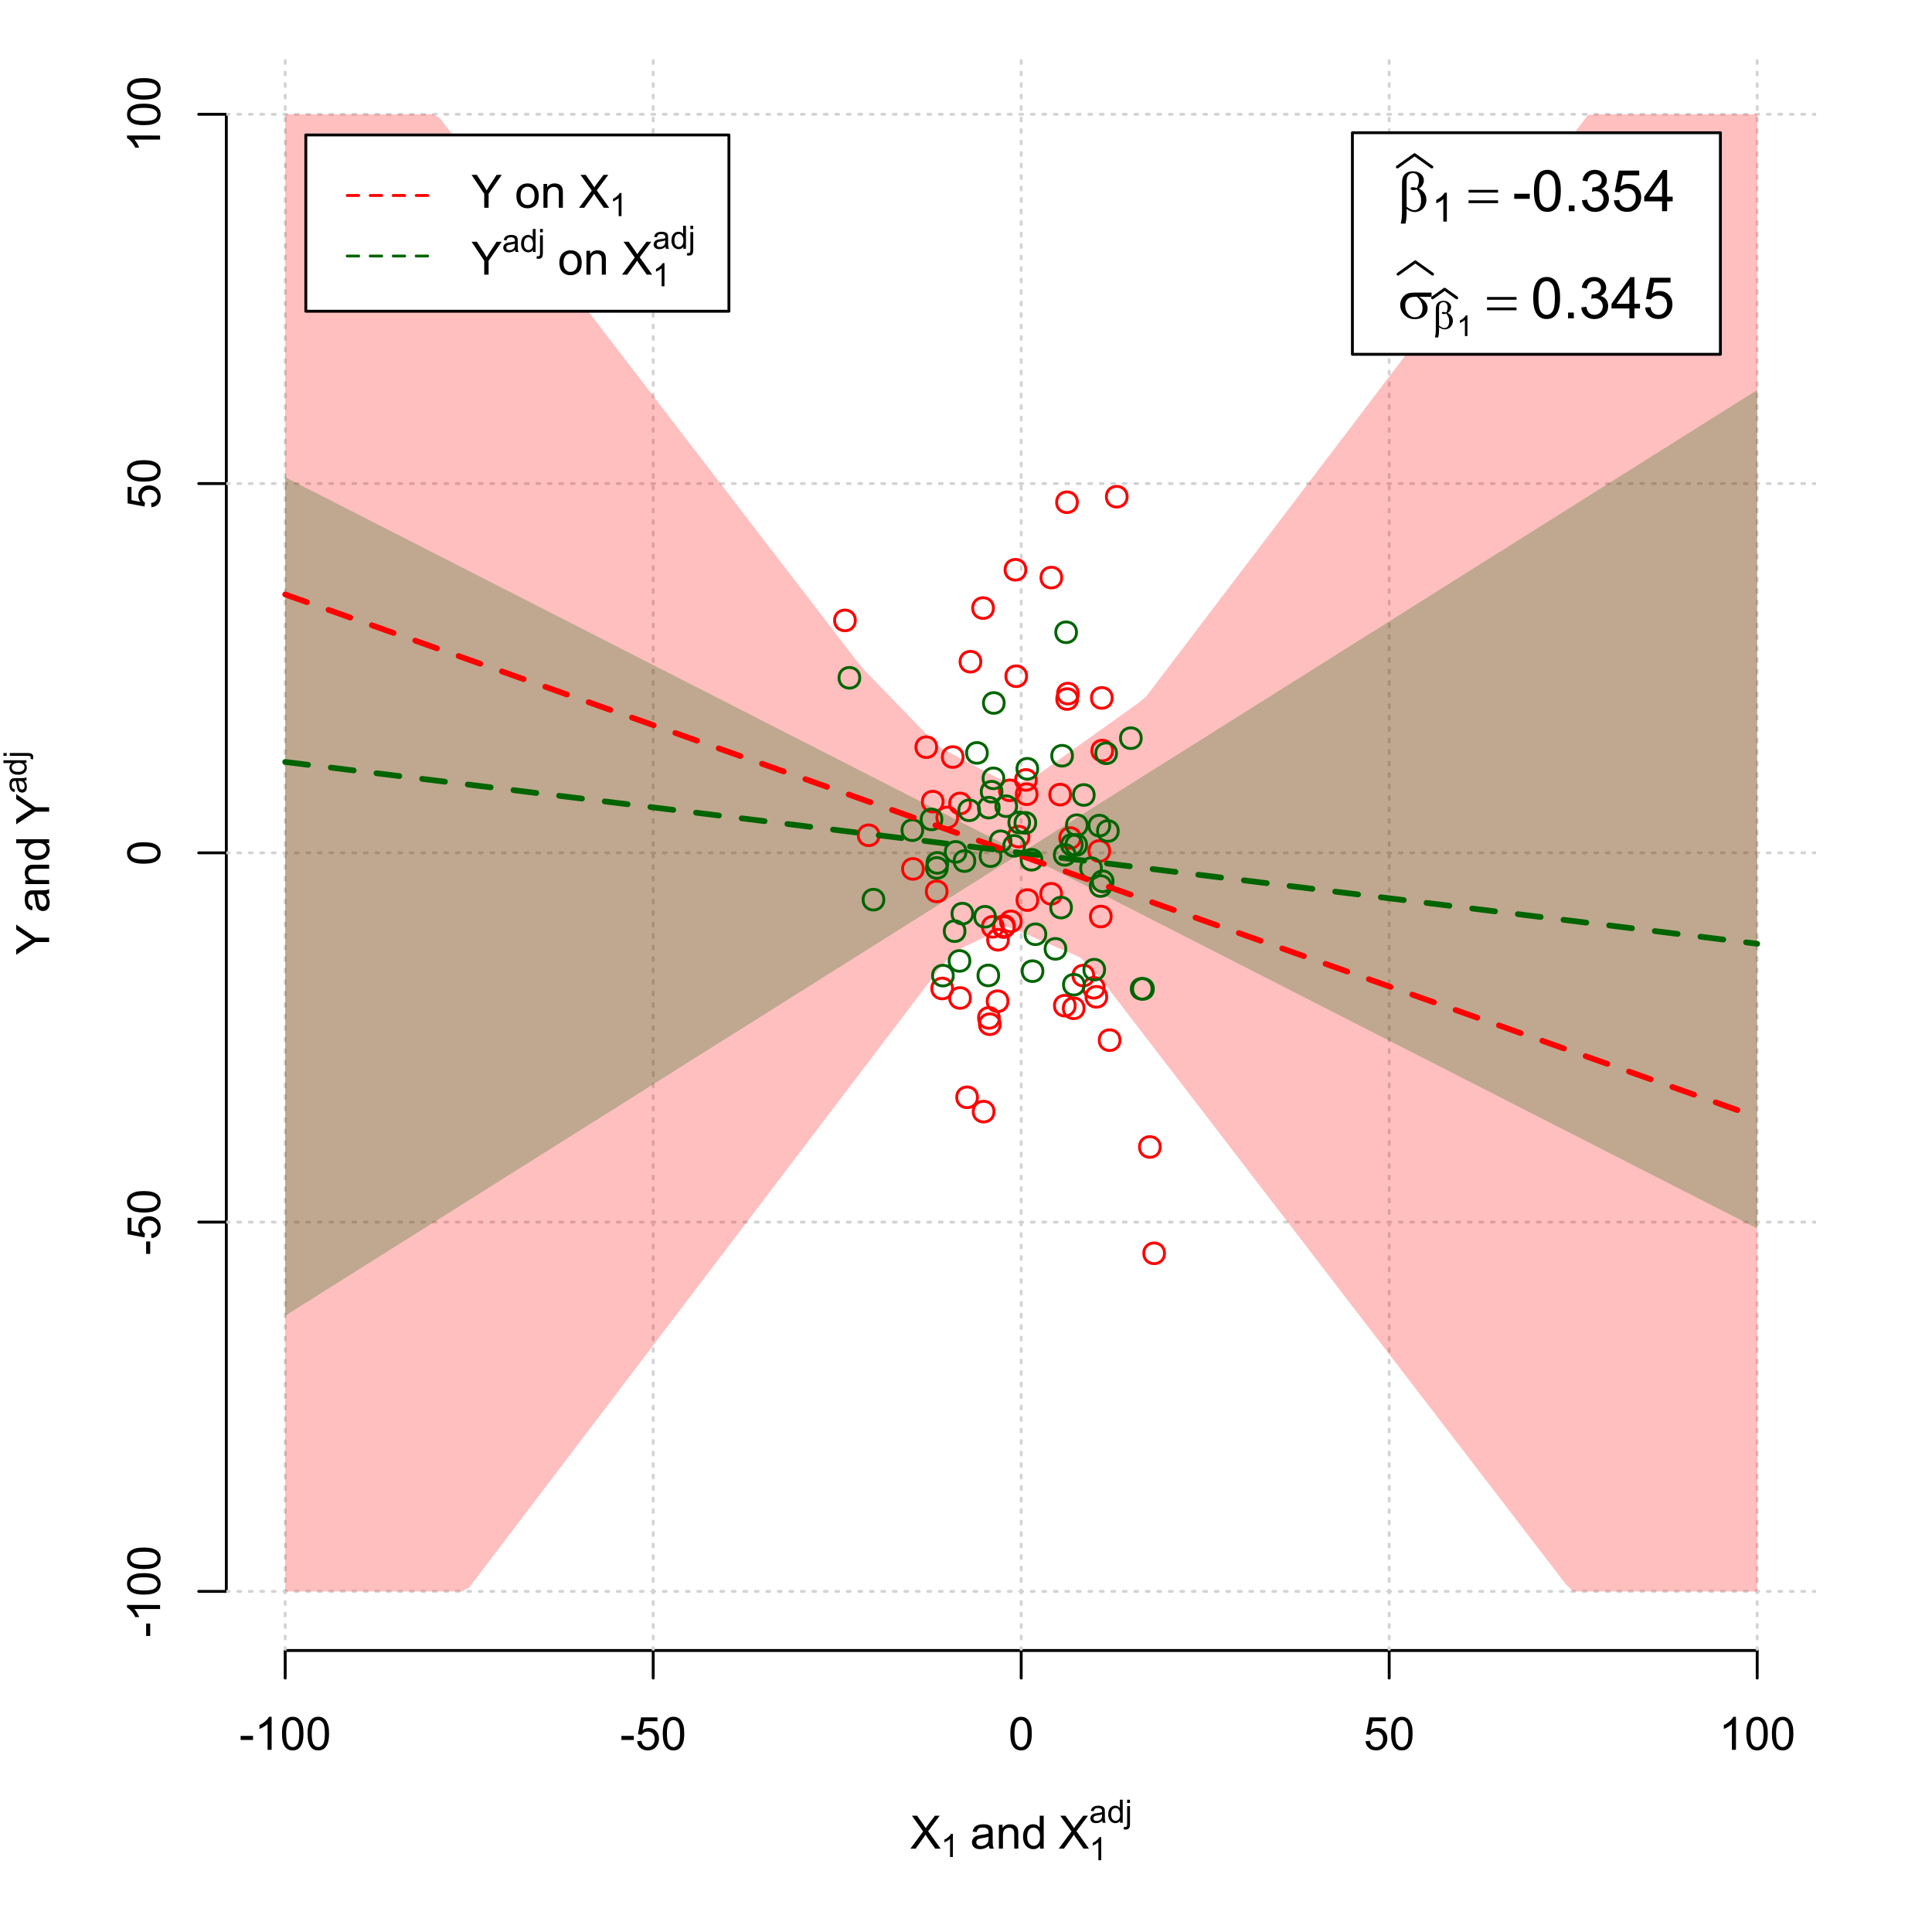 <?xml version="1.0" encoding="UTF-8"?>
<svg xmlns="http://www.w3.org/2000/svg" xmlns:xlink="http://www.w3.org/1999/xlink" width="504pt" height="504pt" viewBox="0 0 504 504" version="1.1">
<defs>
<g>
<symbol overflow="visible" id="glyph0-0">
<path style="stroke:none;" d="M 1.5 0 L 1.5 -7.5 L 7.5 -7.5 L 7.5 0 Z M 1.688 -0.188 L 7.312 -0.188 L 7.312 -7.312 L 1.688 -7.312 Z M 1.688 -0.188 "/>
</symbol>
<symbol overflow="visible" id="glyph0-1">
<path style="stroke:none;" d="M 0.055 0 L 3.375 -4.477 L 0.445 -8.59 L 1.797 -8.59 L 3.359 -6.387 C 3.68 -5.93 3.91 -5.578 4.047 -5.332 C 4.238 -5.645 4.465 -5.969 4.727 -6.312 L 6.457 -8.59 L 7.695 -8.59 L 4.676 -4.539 L 7.93 0 L 6.523 0 L 4.359 -3.062 C 4.238 -3.238 4.113 -3.43 3.984 -3.641 C 3.789 -3.324 3.652 -3.109 3.574 -2.992 L 1.418 0 Z M 0.055 0 "/>
</symbol>
<symbol overflow="visible" id="glyph0-2">
<path style="stroke:none;" d="M 4.852 -0.766 C 4.461 -0.434 4.082 -0.199 3.723 -0.062 C 3.355 0.074 2.969 0.141 2.562 0.141 C 1.875 0.141 1.352 -0.023 0.984 -0.359 C 0.617 -0.688 0.434 -1.117 0.434 -1.641 C 0.434 -1.945 0.5 -2.223 0.641 -2.473 C 0.777 -2.723 0.961 -2.926 1.188 -3.082 C 1.41 -3.234 1.664 -3.348 1.945 -3.43 C 2.152 -3.477 2.465 -3.531 2.883 -3.586 C 3.734 -3.688 4.359 -3.809 4.766 -3.949 C 4.766 -4.09 4.77 -4.18 4.77 -4.227 C 4.77 -4.648 4.668 -4.953 4.469 -5.133 C 4.199 -5.371 3.801 -5.488 3.27 -5.492 C 2.77 -5.488 2.402 -5.402 2.168 -5.23 C 1.934 -5.055 1.758 -4.746 1.648 -4.305 L 0.617 -4.445 C 0.707 -4.887 0.863 -5.242 1.078 -5.516 C 1.289 -5.781 1.598 -5.992 2.008 -6.141 C 2.41 -6.289 2.883 -6.363 3.422 -6.363 C 3.953 -6.363 4.383 -6.301 4.715 -6.176 C 5.047 -6.051 5.293 -5.891 5.449 -5.703 C 5.605 -5.512 5.715 -5.273 5.777 -4.984 C 5.809 -4.805 5.824 -4.48 5.828 -4.016 L 5.828 -2.609 C 5.824 -1.625 5.848 -1.004 5.895 -0.746 C 5.941 -0.484 6.031 -0.238 6.164 0 L 5.062 0 C 4.953 -0.219 4.883 -0.473 4.852 -0.766 Z M 4.766 -3.125 C 4.375 -2.965 3.801 -2.832 3.039 -2.727 C 2.605 -2.66 2.301 -2.59 2.121 -2.516 C 1.941 -2.434 1.801 -2.32 1.703 -2.172 C 1.605 -2.02 1.559 -1.852 1.559 -1.672 C 1.559 -1.387 1.664 -1.152 1.875 -0.969 C 2.086 -0.777 2.398 -0.684 2.812 -0.688 C 3.219 -0.684 3.578 -0.773 3.895 -0.953 C 4.211 -1.129 4.445 -1.371 4.594 -1.68 C 4.707 -1.918 4.762 -2.27 4.766 -2.734 Z M 4.766 -3.125 "/>
</symbol>
<symbol overflow="visible" id="glyph0-3">
<path style="stroke:none;" d="M 0.789 0 L 0.789 -6.223 L 1.742 -6.223 L 1.742 -5.336 C 2.195 -6.02 2.855 -6.363 3.719 -6.363 C 4.09 -6.363 4.434 -6.293 4.754 -6.16 C 5.066 -6.023 5.305 -5.848 5.461 -5.633 C 5.617 -5.41 5.727 -5.152 5.789 -4.852 C 5.828 -4.656 5.848 -4.312 5.848 -3.828 L 5.848 0 L 4.793 0 L 4.793 -3.785 C 4.793 -4.215 4.75 -4.535 4.668 -4.75 C 4.586 -4.961 4.441 -5.129 4.234 -5.258 C 4.023 -5.383 3.777 -5.449 3.5 -5.449 C 3.047 -5.449 2.66 -5.305 2.332 -5.02 C 2.004 -4.734 1.84 -4.195 1.844 -3.398 L 1.844 0 Z M 0.789 0 "/>
</symbol>
<symbol overflow="visible" id="glyph0-4">
<path style="stroke:none;" d="M 4.828 0 L 4.828 -0.785 C 4.43 -0.168 3.848 0.141 3.086 0.141 C 2.59 0.141 2.133 0.004 1.719 -0.27 C 1.297 -0.543 0.977 -0.922 0.75 -1.414 C 0.523 -1.898 0.41 -2.465 0.41 -3.105 C 0.41 -3.727 0.512 -4.289 0.719 -4.797 C 0.926 -5.301 1.238 -5.688 1.652 -5.957 C 2.066 -6.227 2.527 -6.363 3.039 -6.363 C 3.41 -6.363 3.746 -6.281 4.043 -6.125 C 4.336 -5.965 4.574 -5.762 4.758 -5.508 L 4.758 -8.59 L 5.805 -8.59 L 5.805 0 Z M 1.492 -3.105 C 1.488 -2.309 1.656 -1.711 1.996 -1.316 C 2.328 -0.922 2.727 -0.727 3.188 -0.727 C 3.648 -0.727 4.039 -0.914 4.359 -1.293 C 4.68 -1.668 4.84 -2.242 4.844 -3.016 C 4.84 -3.867 4.676 -4.492 4.352 -4.895 C 4.02 -5.289 3.617 -5.488 3.141 -5.492 C 2.672 -5.488 2.277 -5.297 1.965 -4.918 C 1.645 -4.531 1.488 -3.93 1.492 -3.105 Z M 1.492 -3.105 "/>
</symbol>
<symbol overflow="visible" id="glyph0-5">
<path style="stroke:none;" d="M 0.383 -2.578 L 0.383 -3.641 L 3.621 -3.641 L 3.621 -2.578 Z M 0.383 -2.578 "/>
</symbol>
<symbol overflow="visible" id="glyph0-6">
<path style="stroke:none;" d="M 4.469 0 L 3.414 0 L 3.414 -6.719 C 3.16 -6.477 2.828 -6.234 2.414 -5.996 C 2 -5.75 1.629 -5.57 1.305 -5.449 L 1.305 -6.469 C 1.895 -6.742 2.41 -7.078 2.852 -7.477 C 3.293 -7.871 3.605 -8.254 3.789 -8.625 L 4.469 -8.625 Z M 4.469 0 "/>
</symbol>
<symbol overflow="visible" id="glyph0-7">
<path style="stroke:none;" d="M 0.5 -4.234 C 0.496 -5.246 0.602 -6.062 0.812 -6.688 C 1.02 -7.305 1.328 -7.785 1.742 -8.121 C 2.148 -8.457 2.668 -8.625 3.297 -8.625 C 3.758 -8.625 4.164 -8.531 4.512 -8.348 C 4.855 -8.16 5.141 -7.891 5.371 -7.543 C 5.594 -7.191 5.773 -6.766 5.906 -6.266 C 6.035 -5.762 6.098 -5.086 6.102 -4.234 C 6.098 -3.227 5.996 -2.414 5.789 -1.797 C 5.578 -1.176 5.266 -0.695 4.859 -0.359 C 4.445 -0.02 3.926 0.145 3.297 0.148 C 2.465 0.145 1.816 -0.148 1.348 -0.742 C 0.781 -1.457 0.496 -2.621 0.5 -4.234 Z M 1.582 -4.234 C 1.582 -2.824 1.746 -1.887 2.074 -1.418 C 2.402 -0.949 2.809 -0.715 3.297 -0.719 C 3.777 -0.715 4.184 -0.949 4.52 -1.422 C 4.848 -1.887 5.016 -2.824 5.016 -4.234 C 5.016 -5.648 4.848 -6.59 4.52 -7.055 C 4.184 -7.516 3.773 -7.746 3.289 -7.75 C 2.801 -7.746 2.414 -7.543 2.125 -7.137 C 1.762 -6.613 1.582 -5.645 1.582 -4.234 Z M 1.582 -4.234 "/>
</symbol>
<symbol overflow="visible" id="glyph0-8">
<path style="stroke:none;" d="M 0.5 -2.25 L 1.605 -2.344 C 1.684 -1.805 1.871 -1.398 2.176 -1.125 C 2.473 -0.852 2.836 -0.715 3.258 -0.719 C 3.766 -0.715 4.195 -0.906 4.547 -1.293 C 4.898 -1.672 5.074 -2.18 5.074 -2.82 C 5.074 -3.414 4.902 -3.891 4.566 -4.242 C 4.227 -4.59 3.785 -4.762 3.242 -4.766 C 2.898 -4.762 2.594 -4.684 2.32 -4.531 C 2.047 -4.375 1.832 -4.176 1.676 -3.93 L 0.688 -4.062 L 1.516 -8.473 L 5.789 -8.473 L 5.789 -7.465 L 2.359 -7.465 L 1.898 -5.156 C 2.414 -5.516 2.953 -5.695 3.523 -5.695 C 4.27 -5.695 4.902 -5.434 5.422 -4.914 C 5.934 -4.395 6.191 -3.727 6.195 -2.914 C 6.191 -2.133 5.965 -1.461 5.516 -0.898 C 4.961 -0.199 4.211 0.145 3.258 0.148 C 2.477 0.145 1.836 -0.07 1.344 -0.508 C 0.844 -0.941 0.562 -1.523 0.5 -2.25 Z M 0.5 -2.25 "/>
</symbol>
<symbol overflow="visible" id="glyph0-9">
<path style="stroke:none;" d="M 3.344 0 L 3.344 -3.641 L 0.035 -8.59 L 1.418 -8.59 L 3.109 -6 C 3.418 -5.516 3.711 -5.031 3.984 -4.547 C 4.242 -4.992 4.555 -5.496 4.922 -6.062 L 6.586 -8.59 L 7.91 -8.59 L 4.484 -3.641 L 4.484 0 Z M 3.344 0 "/>
</symbol>
<symbol overflow="visible" id="glyph0-10">
<path style="stroke:none;" d=""/>
</symbol>
<symbol overflow="visible" id="glyph0-11">
<path style="stroke:none;" d="M 0.398 -3.109 C 0.398 -4.262 0.719 -5.117 1.359 -5.672 C 1.895 -6.133 2.547 -6.363 3.316 -6.363 C 4.172 -6.363 4.871 -6.082 5.414 -5.52 C 5.953 -4.957 6.223 -4.184 6.227 -3.199 C 6.223 -2.398 6.102 -1.766 5.867 -1.309 C 5.625 -0.848 5.277 -0.492 4.82 -0.238 C 4.359 0.016 3.859 0.141 3.316 0.141 C 2.441 0.141 1.734 -0.137 1.203 -0.695 C 0.664 -1.254 0.398 -2.059 0.398 -3.109 Z M 1.484 -3.109 C 1.48 -2.309 1.656 -1.711 2.004 -1.32 C 2.348 -0.922 2.785 -0.727 3.316 -0.727 C 3.84 -0.727 4.273 -0.926 4.621 -1.324 C 4.969 -1.723 5.145 -2.328 5.145 -3.148 C 5.145 -3.914 4.969 -4.496 4.617 -4.895 C 4.266 -5.289 3.832 -5.488 3.316 -5.492 C 2.785 -5.488 2.348 -5.293 2.004 -4.898 C 1.656 -4.5 1.48 -3.902 1.484 -3.109 Z M 1.484 -3.109 "/>
</symbol>
<symbol overflow="visible" id="glyph1-0">
<path style="stroke:none;" d="M 1.051 0 L 1.051 -5.25 L 5.25 -5.25 L 5.25 0 Z M 1.18 -0.133 L 5.117 -0.133 L 5.117 -5.117 L 1.18 -5.117 Z M 1.18 -0.133 "/>
</symbol>
<symbol overflow="visible" id="glyph1-1">
<path style="stroke:none;" d="M 3.129 0 L 2.391 0 L 2.391 -4.703 C 2.211 -4.531 1.977 -4.363 1.691 -4.195 C 1.398 -4.023 1.141 -3.895 0.914 -3.812 L 0.914 -4.527 C 1.328 -4.719 1.688 -4.953 1.996 -5.234 C 2.305 -5.508 2.523 -5.777 2.652 -6.039 L 3.129 -6.039 Z M 3.129 0 "/>
</symbol>
<symbol overflow="visible" id="glyph1-2">
<path style="stroke:none;" d="M 3.395 -0.539 C 3.117 -0.305 2.855 -0.137 2.605 -0.043 C 2.352 0.051 2.082 0.094 1.793 0.098 C 1.312 0.094 0.941 -0.02 0.688 -0.25 C 0.43 -0.48 0.305 -0.781 0.305 -1.148 C 0.305 -1.359 0.352 -1.551 0.449 -1.73 C 0.543 -1.902 0.668 -2.047 0.828 -2.156 C 0.984 -2.262 1.164 -2.34 1.363 -2.398 C 1.504 -2.434 1.723 -2.473 2.02 -2.512 C 2.609 -2.578 3.047 -2.664 3.336 -2.766 C 3.336 -2.867 3.34 -2.93 3.34 -2.957 C 3.34 -3.258 3.27 -3.469 3.129 -3.594 C 2.941 -3.758 2.66 -3.844 2.289 -3.844 C 1.941 -3.844 1.684 -3.781 1.52 -3.66 C 1.348 -3.535 1.227 -3.32 1.152 -3.016 L 0.43 -3.113 C 0.492 -3.418 0.602 -3.668 0.754 -3.863 C 0.902 -4.051 1.121 -4.199 1.406 -4.301 C 1.688 -4.402 2.016 -4.453 2.395 -4.453 C 2.766 -4.453 3.066 -4.406 3.301 -4.32 C 3.527 -4.23 3.699 -4.121 3.812 -3.992 C 3.918 -3.855 3.996 -3.691 4.043 -3.492 C 4.066 -3.363 4.078 -3.133 4.082 -2.809 L 4.082 -1.824 C 4.078 -1.137 4.094 -0.703 4.129 -0.523 C 4.156 -0.336 4.219 -0.164 4.316 0 L 3.543 0 C 3.465 -0.152 3.414 -0.332 3.395 -0.539 Z M 3.336 -2.188 C 3.062 -2.074 2.66 -1.98 2.129 -1.906 C 1.82 -1.859 1.605 -1.812 1.484 -1.758 C 1.355 -1.703 1.258 -1.621 1.191 -1.52 C 1.121 -1.41 1.09 -1.293 1.09 -1.168 C 1.09 -0.969 1.164 -0.805 1.312 -0.676 C 1.461 -0.543 1.68 -0.48 1.969 -0.48 C 2.25 -0.48 2.5 -0.539 2.727 -0.664 C 2.945 -0.785 3.109 -0.957 3.215 -1.176 C 3.293 -1.34 3.332 -1.586 3.336 -1.914 Z M 3.336 -2.188 "/>
</symbol>
<symbol overflow="visible" id="glyph1-3">
<path style="stroke:none;" d="M 3.379 0 L 3.379 -0.551 C 3.102 -0.121 2.695 0.094 2.16 0.098 C 1.812 0.094 1.492 0 1.203 -0.188 C 0.906 -0.379 0.68 -0.645 0.523 -0.988 C 0.359 -1.328 0.281 -1.723 0.285 -2.172 C 0.281 -2.605 0.355 -3 0.504 -3.355 C 0.648 -3.707 0.863 -3.977 1.156 -4.168 C 1.441 -4.355 1.766 -4.453 2.129 -4.453 C 2.387 -4.453 2.621 -4.395 2.828 -4.285 C 3.031 -4.172 3.199 -4.031 3.332 -3.855 L 3.332 -6.012 L 4.066 -6.012 L 4.066 0 Z M 1.047 -2.172 C 1.043 -1.613 1.16 -1.195 1.398 -0.922 C 1.629 -0.641 1.906 -0.504 2.23 -0.508 C 2.551 -0.504 2.824 -0.637 3.051 -0.902 C 3.273 -1.168 3.387 -1.57 3.391 -2.113 C 3.387 -2.707 3.273 -3.145 3.047 -3.426 C 2.816 -3.703 2.531 -3.844 2.199 -3.844 C 1.867 -3.844 1.594 -3.707 1.375 -3.441 C 1.152 -3.168 1.043 -2.746 1.047 -2.172 Z M 1.047 -2.172 "/>
</symbol>
<symbol overflow="visible" id="glyph1-4">
<path style="stroke:none;" d="M 0.551 -5.156 L 0.551 -6.012 L 1.289 -6.012 L 1.289 -5.156 Z M -0.387 1.691 L -0.246 1.062 C -0.098 1.098 0.016 1.117 0.102 1.121 C 0.25 1.117 0.363 1.066 0.438 0.969 C 0.512 0.867 0.551 0.621 0.551 0.223 L 0.551 -4.355 L 1.289 -4.355 L 1.289 0.238 C 1.289 0.773 1.219 1.148 1.078 1.359 C 0.898 1.633 0.602 1.77 0.191 1.77 C -0.008 1.77 -0.199 1.742 -0.387 1.691 Z M -0.387 1.691 "/>
</symbol>
<symbol overflow="visible" id="glyph2-0">
<path style="stroke:none;" d="M 0.602 0 L 0.602 -7.5 L 6.602 -7.5 L 6.602 0 Z M 0.789 -0.188 L 6.414 -0.188 L 6.414 -7.312 L 0.789 -7.312 Z M 0.789 -0.188 "/>
</symbol>
<symbol overflow="visible" id="glyph2-1">
<path style="stroke:none;" d=""/>
</symbol>
<symbol overflow="visible" id="glyph3-0">
<path style="stroke:none;" d="M 0 -1.5 L -7.5 -1.5 L -7.5 -7.5 L 0 -7.5 Z M -0.188 -1.688 L -0.188 -7.312 L -7.312 -7.312 L -7.312 -1.688 Z M -0.188 -1.688 "/>
</symbol>
<symbol overflow="visible" id="glyph3-1">
<path style="stroke:none;" d="M 0 -3.344 L -3.641 -3.348 L -8.59 -0.035 L -8.59 -1.418 L -6 -3.113 C -5.516 -3.422 -5.031 -3.715 -4.547 -3.984 C -4.992 -4.242 -5.496 -4.555 -6.062 -4.922 L -8.59 -6.586 L -8.59 -7.91 L -3.637 -4.484 L 0 -4.484 Z M 0 -3.344 "/>
</symbol>
<symbol overflow="visible" id="glyph3-2">
<path style="stroke:none;" d="M -0.766 -4.852 C -0.434 -4.461 -0.199 -4.082 -0.062 -3.723 C 0.074 -3.355 0.141 -2.969 0.141 -2.562 C 0.141 -1.875 -0.023 -1.352 -0.359 -0.984 C -0.688 -0.617 -1.117 -0.434 -1.641 -0.434 C -1.945 -0.434 -2.223 -0.5 -2.473 -0.641 C -2.723 -0.777 -2.926 -0.961 -3.082 -1.188 C -3.234 -1.41 -3.348 -1.664 -3.43 -1.945 C -3.477 -2.152 -3.531 -2.465 -3.586 -2.883 C -3.688 -3.734 -3.809 -4.359 -3.949 -4.766 C -4.09 -4.766 -4.18 -4.77 -4.227 -4.77 C -4.648 -4.77 -4.953 -4.668 -5.133 -4.469 C -5.371 -4.199 -5.488 -3.801 -5.492 -3.27 C -5.488 -2.773 -5.402 -2.406 -5.23 -2.172 C -5.055 -1.934 -4.746 -1.758 -4.305 -1.648 L -4.445 -0.617 C -4.887 -0.707 -5.242 -0.863 -5.516 -1.078 C -5.781 -1.293 -5.992 -1.602 -6.141 -2.012 C -6.289 -2.414 -6.363 -2.887 -6.363 -3.422 C -6.363 -3.953 -6.301 -4.383 -6.176 -4.715 C -6.051 -5.047 -5.891 -5.293 -5.703 -5.449 C -5.512 -5.605 -5.273 -5.715 -4.984 -5.777 C -4.805 -5.809 -4.48 -5.824 -4.016 -5.828 L -2.605 -5.828 C -1.625 -5.824 -1.004 -5.848 -0.746 -5.895 C -0.48 -5.941 -0.234 -6.031 0 -6.164 L 0 -5.062 C -0.219 -4.953 -0.473 -4.883 -0.766 -4.852 Z M -3.121 -4.766 C -2.961 -4.375 -2.828 -3.801 -2.727 -3.039 C -2.66 -2.605 -2.59 -2.301 -2.516 -2.121 C -2.434 -1.941 -2.32 -1.801 -2.172 -1.703 C -2.02 -1.605 -1.852 -1.559 -1.672 -1.559 C -1.387 -1.559 -1.152 -1.664 -0.965 -1.875 C -0.773 -2.086 -0.68 -2.398 -0.684 -2.812 C -0.68 -3.219 -0.77 -3.578 -0.949 -3.895 C -1.129 -4.211 -1.371 -4.445 -1.68 -4.594 C -1.918 -4.707 -2.27 -4.762 -2.734 -4.766 Z M -3.121 -4.766 "/>
</symbol>
<symbol overflow="visible" id="glyph3-3">
<path style="stroke:none;" d="M 0 -0.789 L -6.223 -0.793 L -6.223 -1.742 L -5.336 -1.742 C -6.02 -2.195 -6.363 -2.855 -6.363 -3.723 C -6.363 -4.09 -6.293 -4.434 -6.16 -4.754 C -6.023 -5.066 -5.848 -5.305 -5.633 -5.461 C -5.41 -5.617 -5.152 -5.727 -4.852 -5.789 C -4.656 -5.828 -4.312 -5.848 -3.824 -5.848 L 0 -5.848 L 0 -4.793 L -3.785 -4.793 C -4.215 -4.793 -4.535 -4.75 -4.75 -4.668 C -4.961 -4.586 -5.129 -4.441 -5.258 -4.234 C -5.383 -4.023 -5.449 -3.777 -5.449 -3.5 C -5.449 -3.047 -5.305 -2.66 -5.02 -2.336 C -4.734 -2.008 -4.195 -1.844 -3.398 -1.848 L 0 -1.844 Z M 0 -0.789 "/>
</symbol>
<symbol overflow="visible" id="glyph3-4">
<path style="stroke:none;" d="M 0 -4.828 L -0.785 -4.828 C -0.168 -4.43 0.141 -3.848 0.141 -3.086 C 0.141 -2.59 0.004 -2.133 -0.27 -1.719 C -0.543 -1.297 -0.922 -0.977 -1.414 -0.75 C -1.898 -0.523 -2.465 -0.41 -3.105 -0.41 C -3.727 -0.41 -4.289 -0.512 -4.797 -0.719 C -5.301 -0.926 -5.688 -1.238 -5.957 -1.652 C -6.227 -2.066 -6.363 -2.527 -6.363 -3.043 C -6.363 -3.414 -6.281 -3.75 -6.125 -4.043 C -5.965 -4.336 -5.762 -4.574 -5.508 -4.758 L -8.59 -4.758 L -8.59 -5.809 L 0 -5.805 Z M -3.105 -1.496 C -2.309 -1.492 -1.711 -1.66 -1.316 -1.996 C -0.922 -2.328 -0.727 -2.727 -0.727 -3.188 C -0.727 -3.648 -0.914 -4.039 -1.289 -4.359 C -1.664 -4.68 -2.238 -4.84 -3.016 -4.844 C -3.867 -4.84 -4.492 -4.676 -4.895 -4.352 C -5.289 -4.023 -5.488 -3.621 -5.492 -3.141 C -5.488 -2.672 -5.297 -2.277 -4.918 -1.965 C -4.531 -1.648 -3.93 -1.492 -3.105 -1.496 Z M -3.105 -1.496 "/>
</symbol>
<symbol overflow="visible" id="glyph3-5">
<path style="stroke:none;" d="M -2.578 -0.383 L -3.641 -0.383 L -3.641 -3.621 L -2.578 -3.621 Z M -2.578 -0.383 "/>
</symbol>
<symbol overflow="visible" id="glyph3-6">
<path style="stroke:none;" d="M 0 -4.469 L 0 -3.414 L -6.719 -3.418 C -6.477 -3.16 -6.234 -2.828 -5.996 -2.418 C -5.75 -2.004 -5.57 -1.633 -5.449 -1.309 L -6.469 -1.309 C -6.742 -1.895 -7.078 -2.41 -7.477 -2.852 C -7.871 -3.293 -8.254 -3.605 -8.625 -3.793 L -8.625 -4.473 Z M 0 -4.469 "/>
</symbol>
<symbol overflow="visible" id="glyph3-7">
<path style="stroke:none;" d="M -4.234 -0.5 C -5.246 -0.496 -6.062 -0.602 -6.688 -0.812 C -7.305 -1.02 -7.785 -1.328 -8.121 -1.742 C -8.457 -2.152 -8.625 -2.672 -8.625 -3.301 C -8.625 -3.758 -8.531 -4.164 -8.348 -4.512 C -8.16 -4.859 -7.891 -5.145 -7.543 -5.371 C -7.191 -5.594 -6.766 -5.773 -6.266 -5.906 C -5.762 -6.035 -5.086 -6.098 -4.234 -6.102 C -3.223 -6.098 -2.41 -5.996 -1.793 -5.789 C -1.176 -5.578 -0.695 -5.266 -0.359 -4.859 C -0.02 -4.445 0.145 -3.926 0.148 -3.297 C 0.145 -2.465 -0.148 -1.816 -0.742 -1.348 C -1.457 -0.781 -2.621 -0.496 -4.234 -0.5 Z M -4.234 -1.582 C -2.824 -1.582 -1.887 -1.746 -1.418 -2.074 C -0.949 -2.402 -0.715 -2.809 -0.719 -3.297 C -0.715 -3.777 -0.949 -4.184 -1.422 -4.52 C -1.887 -4.848 -2.824 -5.016 -4.234 -5.016 C -5.648 -5.016 -6.59 -4.848 -7.055 -4.52 C -7.516 -4.188 -7.746 -3.777 -7.75 -3.289 C -7.746 -2.801 -7.543 -2.414 -7.137 -2.129 C -6.613 -1.762 -5.645 -1.582 -4.234 -1.582 Z M -4.234 -1.582 "/>
</symbol>
<symbol overflow="visible" id="glyph3-8">
<path style="stroke:none;" d="M -2.25 -0.5 L -2.344 -1.605 C -1.805 -1.684 -1.398 -1.871 -1.125 -2.176 C -0.852 -2.473 -0.715 -2.836 -0.719 -3.258 C -0.715 -3.766 -0.906 -4.195 -1.293 -4.547 C -1.672 -4.898 -2.18 -5.074 -2.816 -5.074 C -3.414 -5.074 -3.891 -4.902 -4.242 -4.566 C -4.59 -4.227 -4.762 -3.785 -4.766 -3.242 C -4.762 -2.898 -4.684 -2.594 -4.531 -2.32 C -4.375 -2.047 -4.176 -1.832 -3.93 -1.676 L -4.062 -0.688 L -8.473 -1.52 L -8.473 -5.789 L -7.465 -5.789 L -7.465 -2.363 L -5.156 -1.898 C -5.516 -2.414 -5.695 -2.953 -5.695 -3.523 C -5.695 -4.27 -5.434 -4.902 -4.914 -5.422 C -4.395 -5.934 -3.727 -6.191 -2.91 -6.195 C -2.133 -6.191 -1.461 -5.965 -0.895 -5.516 C -0.199 -4.961 0.145 -4.211 0.148 -3.258 C 0.145 -2.477 -0.07 -1.836 -0.508 -1.344 C -0.941 -0.848 -1.523 -0.566 -2.25 -0.5 Z M -2.25 -0.5 "/>
</symbol>
<symbol overflow="visible" id="glyph4-0">
<path style="stroke:none;" d="M 0 -0.602 L -7.5 -0.605 L -7.5 -6.605 L 0 -6.602 Z M -0.188 -0.789 L -0.188 -6.414 L -7.312 -6.418 L -7.312 -0.793 Z M -0.188 -0.789 "/>
</symbol>
<symbol overflow="visible" id="glyph4-1">
<path style="stroke:none;" d=""/>
</symbol>
<symbol overflow="visible" id="glyph5-0">
<path style="stroke:none;" d="M 0 -1.051 L -5.25 -1.051 L -5.25 -5.25 L 0 -5.25 Z M -0.133 -1.18 L -0.133 -5.117 L -5.117 -5.117 L -5.117 -1.18 Z M -0.133 -1.18 "/>
</symbol>
<symbol overflow="visible" id="glyph5-1">
<path style="stroke:none;" d="M -0.539 -3.395 C -0.305 -3.117 -0.137 -2.855 -0.043 -2.605 C 0.051 -2.352 0.094 -2.082 0.098 -1.793 C 0.094 -1.312 -0.02 -0.941 -0.25 -0.688 C -0.48 -0.43 -0.781 -0.305 -1.148 -0.305 C -1.359 -0.305 -1.551 -0.352 -1.73 -0.449 C -1.902 -0.543 -2.047 -0.668 -2.156 -0.828 C -2.262 -0.984 -2.34 -1.164 -2.398 -1.363 C -2.434 -1.504 -2.473 -1.723 -2.512 -2.02 C -2.578 -2.609 -2.664 -3.047 -2.766 -3.336 C -2.867 -3.336 -2.93 -3.34 -2.957 -3.34 C -3.258 -3.34 -3.469 -3.27 -3.594 -3.129 C -3.758 -2.941 -3.844 -2.66 -3.844 -2.289 C -3.844 -1.941 -3.781 -1.684 -3.66 -1.52 C -3.535 -1.352 -3.32 -1.23 -3.016 -1.152 L -3.113 -0.43 C -3.418 -0.492 -3.668 -0.602 -3.863 -0.754 C -4.051 -0.902 -4.199 -1.121 -4.301 -1.406 C -4.402 -1.688 -4.453 -2.016 -4.453 -2.395 C -4.453 -2.766 -4.406 -3.066 -4.32 -3.301 C -4.23 -3.527 -4.121 -3.699 -3.992 -3.812 C -3.855 -3.918 -3.691 -3.996 -3.492 -4.043 C -3.363 -4.066 -3.133 -4.078 -2.809 -4.082 L -1.824 -4.082 C -1.137 -4.078 -0.703 -4.094 -0.523 -4.129 C -0.336 -4.156 -0.164 -4.219 0 -4.316 L 0 -3.543 C -0.152 -3.465 -0.332 -3.414 -0.539 -3.395 Z M -2.188 -3.336 C -2.074 -3.062 -1.98 -2.66 -1.906 -2.129 C -1.859 -1.82 -1.812 -1.605 -1.758 -1.484 C -1.703 -1.355 -1.621 -1.258 -1.52 -1.191 C -1.41 -1.121 -1.293 -1.09 -1.168 -1.09 C -0.969 -1.09 -0.805 -1.164 -0.676 -1.312 C -0.543 -1.461 -0.48 -1.68 -0.48 -1.969 C -0.48 -2.25 -0.539 -2.5 -0.664 -2.727 C -0.785 -2.945 -0.957 -3.109 -1.176 -3.215 C -1.34 -3.293 -1.586 -3.332 -1.914 -3.336 Z M -2.188 -3.336 "/>
</symbol>
<symbol overflow="visible" id="glyph5-2">
<path style="stroke:none;" d="M 0 -3.379 L -0.551 -3.379 C -0.121 -3.102 0.094 -2.695 0.098 -2.16 C 0.094 -1.812 0 -1.492 -0.188 -1.203 C -0.379 -0.906 -0.645 -0.684 -0.988 -0.527 C -1.328 -0.367 -1.723 -0.285 -2.172 -0.289 C -2.605 -0.285 -3 -0.359 -3.355 -0.504 C -3.707 -0.648 -3.977 -0.863 -4.168 -1.156 C -4.355 -1.441 -4.453 -1.766 -4.453 -2.129 C -4.453 -2.387 -4.395 -2.621 -4.285 -2.828 C -4.172 -3.031 -4.031 -3.199 -3.855 -3.332 L -6.012 -3.332 L -6.012 -4.066 L 0 -4.066 Z M -2.172 -1.047 C -1.613 -1.043 -1.195 -1.16 -0.922 -1.398 C -0.641 -1.629 -0.504 -1.906 -0.508 -2.23 C -0.504 -2.551 -0.637 -2.824 -0.902 -3.051 C -1.168 -3.273 -1.57 -3.387 -2.113 -3.391 C -2.707 -3.387 -3.145 -3.273 -3.426 -3.047 C -3.703 -2.816 -3.844 -2.531 -3.844 -2.199 C -3.844 -1.867 -3.707 -1.594 -3.441 -1.375 C -3.168 -1.152 -2.746 -1.043 -2.172 -1.047 Z M -2.172 -1.047 "/>
</symbol>
<symbol overflow="visible" id="glyph5-3">
<path style="stroke:none;" d="M -5.156 -0.551 L -6.012 -0.551 L -6.012 -1.289 L -5.156 -1.289 Z M 1.691 0.387 L 1.062 0.246 C 1.098 0.098 1.117 -0.016 1.121 -0.102 C 1.117 -0.25 1.066 -0.363 0.969 -0.438 C 0.867 -0.512 0.621 -0.551 0.223 -0.551 L -4.355 -0.551 L -4.355 -1.289 L 0.238 -1.289 C 0.773 -1.289 1.148 -1.219 1.359 -1.078 C 1.633 -0.898 1.77 -0.602 1.77 -0.191 C 1.77 0.008 1.742 0.199 1.691 0.387 Z M 1.691 0.387 "/>
</symbol>
<symbol overflow="visible" id="glyph6-0">
<path style="stroke:none;" d="M 0.754 0 L 0.754 -9.375 L 8.254 -9.375 L 8.254 0 Z M 0.988 -0.234 L 8.02 -0.234 L 8.02 -9.141 L 0.988 -9.141 Z M 0.988 -0.234 "/>
</symbol>
<symbol overflow="visible" id="glyph6-1">
<path style="stroke:none;" d="M 2.418 -0.57 L 2.418 0.668 C 2.414 1.457 2.316 2.312 2.125 3.238 L 0.887 3.238 C 1.016 2.629 1.094 2.215 1.121 2 C 1.18 1.312 1.211 0.812 1.215 0.5 L 1.215 -6.988 C 1.211 -7.859 1.297 -8.508 1.473 -8.93 C 1.645 -9.352 1.957 -9.703 2.41 -9.988 C 2.859 -10.27 3.402 -10.41 4.035 -10.414 C 4.906 -10.41 5.605 -10.176 6.129 -9.711 C 6.652 -9.238 6.914 -8.684 6.914 -8.043 C 6.914 -7.625 6.805 -7.23 6.594 -6.855 C 6.379 -6.48 6.051 -6.156 5.609 -5.891 C 6.914 -5.262 7.57 -4.289 7.574 -2.973 C 7.57 -2.383 7.434 -1.836 7.164 -1.332 C 6.887 -0.82 6.512 -0.434 6.035 -0.172 C 5.555 0.094 5.059 0.223 4.555 0.227 C 4.227 0.223 3.906 0.168 3.586 0.059 C 3.266 -0.051 2.875 -0.258 2.418 -0.57 Z M 2.418 -1.148 C 2.891 -0.816 3.305 -0.578 3.656 -0.434 C 3.918 -0.324 4.18 -0.27 4.445 -0.27 C 4.938 -0.27 5.352 -0.473 5.688 -0.879 C 6.02 -1.285 6.188 -1.93 6.188 -2.82 C 6.188 -3.375 6.105 -3.863 5.949 -4.281 C 5.785 -4.695 5.508 -5.152 5.113 -5.656 C 4.773 -5.539 4.484 -5.484 4.242 -5.484 C 3.945 -5.484 3.738 -5.527 3.621 -5.617 C 3.5 -5.703 3.438 -5.797 3.441 -5.902 C 3.438 -5.992 3.484 -6.078 3.578 -6.152 C 3.668 -6.223 3.816 -6.258 4.027 -6.262 C 4.262 -6.258 4.625 -6.195 5.113 -6.07 C 5.453 -6.75 5.625 -7.391 5.625 -8 C 5.625 -8.609 5.473 -9.086 5.172 -9.426 C 4.867 -9.758 4.492 -9.926 4.043 -9.93 C 3.477 -9.926 3.035 -9.688 2.727 -9.215 C 2.516 -8.895 2.414 -8.383 2.418 -7.684 Z M 2.418 -1.148 "/>
</symbol>
<symbol overflow="visible" id="glyph6-2">
<path style="stroke:none;" d="M 0.27 -5.559 L 7.961 -5.559 L 7.961 -4.848 L 0.27 -4.848 Z M 0.27 -2.828 L 7.961 -2.828 L 7.961 -2.102 L 0.27 -2.102 Z M 0.27 -2.828 "/>
</symbol>
<symbol overflow="visible" id="glyph6-3">
<path style="stroke:none;" d="M 8.746 -5.602 L 5.465 -5.602 C 6.199 -5.191 6.758 -4.734 7.141 -4.238 C 7.52 -3.738 7.711 -3.164 7.711 -2.512 C 7.711 -1.758 7.406 -1.113 6.801 -0.578 C 6.195 -0.043 5.387 0.223 4.371 0.227 C 3.301 0.223 2.398 -0.137 1.668 -0.863 C 0.934 -1.59 0.566 -2.469 0.57 -3.5 C 0.566 -4.117 0.723 -4.68 1.031 -5.184 C 1.336 -5.688 1.723 -6.066 2.199 -6.324 C 2.668 -6.578 3.391 -6.707 4.367 -6.711 L 8.746 -6.711 Z M 4.914 -5.602 C 4.707 -5.605 4.551 -5.605 4.445 -5.609 C 3.566 -5.605 2.918 -5.41 2.5 -5.023 C 2.074 -4.629 1.863 -4.078 1.867 -3.367 C 1.863 -2.434 2.113 -1.684 2.621 -1.117 C 3.121 -0.551 3.719 -0.27 4.41 -0.27 C 4.984 -0.27 5.457 -0.473 5.828 -0.887 C 6.199 -1.297 6.387 -1.895 6.387 -2.672 C 6.387 -3.797 5.895 -4.773 4.914 -5.602 Z M 4.914 -5.602 "/>
</symbol>
<symbol overflow="visible" id="glyph7-0">
<path style="stroke:none;" d="M 1.312 0 L 1.312 -6.562 L 6.562 -6.562 L 6.562 0 Z M 1.477 -0.164 L 6.398 -0.164 L 6.398 -6.398 L 1.477 -6.398 Z M 1.477 -0.164 "/>
</symbol>
<symbol overflow="visible" id="glyph7-1">
<path style="stroke:none;" d="M 3.91 0 L 2.988 0 L 2.988 -5.879 C 2.766 -5.664 2.473 -5.453 2.113 -5.242 C 1.75 -5.027 1.426 -4.871 1.145 -4.77 L 1.145 -5.66 C 1.656 -5.902 2.109 -6.195 2.496 -6.539 C 2.883 -6.883 3.156 -7.219 3.316 -7.547 L 3.91 -7.547 Z M 3.91 0 "/>
</symbol>
<symbol overflow="visible" id="glyph8-0">
<path style="stroke:none;" d="M 1.875 0 L 1.875 -9.375 L 9.375 -9.375 L 9.375 0 Z M 2.109 -0.234 L 9.141 -0.234 L 9.141 -9.141 L 2.109 -9.141 Z M 2.109 -0.234 "/>
</symbol>
<symbol overflow="visible" id="glyph8-1">
<path style="stroke:none;" d="M 0.477 -3.223 L 0.477 -4.547 L 4.527 -4.547 L 4.527 -3.223 Z M 0.477 -3.223 "/>
</symbol>
<symbol overflow="visible" id="glyph8-2">
<path style="stroke:none;" d="M 0.621 -5.297 C 0.621 -6.562 0.75 -7.582 1.012 -8.359 C 1.273 -9.133 1.664 -9.73 2.18 -10.152 C 2.695 -10.57 3.344 -10.781 4.125 -10.781 C 4.699 -10.781 5.203 -10.664 5.641 -10.434 C 6.074 -10.199 6.434 -9.863 6.715 -9.43 C 6.996 -8.988 7.219 -8.457 7.383 -7.832 C 7.543 -7.203 7.621 -6.359 7.625 -5.297 C 7.621 -4.035 7.492 -3.016 7.234 -2.246 C 6.973 -1.469 6.586 -0.871 6.074 -0.449 C 5.559 -0.027 4.91 0.18 4.125 0.184 C 3.086 0.18 2.27 -0.188 1.684 -0.93 C 0.973 -1.82 0.621 -3.277 0.621 -5.297 Z M 1.977 -5.297 C 1.973 -3.531 2.18 -2.355 2.594 -1.777 C 3.004 -1.191 3.516 -0.902 4.125 -0.902 C 4.727 -0.902 5.234 -1.195 5.648 -1.781 C 6.062 -2.367 6.27 -3.539 6.27 -5.297 C 6.27 -7.062 6.062 -8.234 5.648 -8.816 C 5.234 -9.398 4.719 -9.691 4.109 -9.691 C 3.5 -9.691 3.02 -9.434 2.66 -8.922 C 2.203 -8.262 1.973 -7.055 1.977 -5.297 Z M 1.977 -5.297 "/>
</symbol>
<symbol overflow="visible" id="glyph8-3">
<path style="stroke:none;" d="M 1.363 0 L 1.363 -1.5 L 2.863 -1.5 L 2.863 0 Z M 1.363 0 "/>
</symbol>
<symbol overflow="visible" id="glyph8-4">
<path style="stroke:none;" d="M 0.629 -2.836 L 1.949 -3.012 C 2.098 -2.262 2.355 -1.723 2.719 -1.395 C 3.082 -1.066 3.523 -0.902 4.051 -0.902 C 4.668 -0.902 5.191 -1.117 5.621 -1.547 C 6.043 -1.977 6.258 -2.508 6.262 -3.141 C 6.258 -3.746 6.059 -4.246 5.668 -4.641 C 5.27 -5.031 4.77 -5.227 4.16 -5.23 C 3.91 -5.227 3.598 -5.176 3.23 -5.082 L 3.375 -6.242 C 3.461 -6.227 3.531 -6.223 3.59 -6.227 C 4.148 -6.223 4.652 -6.367 5.102 -6.664 C 5.551 -6.953 5.777 -7.406 5.777 -8.02 C 5.777 -8.5 5.613 -8.898 5.285 -9.219 C 4.957 -9.531 4.535 -9.691 4.02 -9.695 C 3.504 -9.691 3.074 -9.531 2.738 -9.211 C 2.395 -8.891 2.176 -8.406 2.078 -7.766 L 0.762 -8 C 0.922 -8.879 1.285 -9.562 1.859 -10.051 C 2.43 -10.535 3.141 -10.781 3.992 -10.781 C 4.574 -10.781 5.113 -10.652 5.609 -10.402 C 6.102 -10.148 6.48 -9.809 6.742 -9.375 C 7 -8.938 7.129 -8.477 7.133 -7.992 C 7.129 -7.527 7.004 -7.102 6.758 -6.723 C 6.508 -6.34 6.141 -6.039 5.656 -5.816 C 6.285 -5.664 6.777 -5.359 7.133 -4.902 C 7.48 -4.438 7.656 -3.859 7.66 -3.172 C 7.656 -2.23 7.316 -1.438 6.633 -0.785 C 5.949 -0.137 5.086 0.188 4.043 0.191 C 3.098 0.188 2.312 -0.09 1.695 -0.648 C 1.07 -1.207 0.715 -1.938 0.629 -2.836 Z M 0.629 -2.836 "/>
</symbol>
<symbol overflow="visible" id="glyph8-5">
<path style="stroke:none;" d="M 0.621 -2.812 L 2.008 -2.93 C 2.105 -2.254 2.344 -1.746 2.719 -1.41 C 3.094 -1.07 3.543 -0.902 4.07 -0.902 C 4.703 -0.902 5.242 -1.141 5.684 -1.617 C 6.121 -2.094 6.34 -2.727 6.344 -3.523 C 6.34 -4.273 6.129 -4.867 5.707 -5.301 C 5.285 -5.734 4.73 -5.953 4.051 -5.953 C 3.621 -5.953 3.238 -5.855 2.898 -5.664 C 2.555 -5.469 2.285 -5.219 2.094 -4.914 L 0.855 -5.074 L 1.898 -10.59 L 7.234 -10.59 L 7.234 -9.332 L 2.953 -9.332 L 2.375 -6.445 C 3.016 -6.891 3.691 -7.113 4.402 -7.117 C 5.336 -7.113 6.129 -6.789 6.773 -6.145 C 7.418 -5.492 7.738 -4.656 7.742 -3.641 C 7.738 -2.664 7.457 -1.824 6.891 -1.121 C 6.203 -0.25 5.262 0.18 4.07 0.184 C 3.094 0.18 2.297 -0.09 1.68 -0.637 C 1.059 -1.18 0.707 -1.906 0.621 -2.812 Z M 0.621 -2.812 "/>
</symbol>
<symbol overflow="visible" id="glyph8-6">
<path style="stroke:none;" d="M 4.848 0 L 4.848 -2.57 L 0.191 -2.57 L 0.191 -3.781 L 5.09 -10.738 L 6.168 -10.738 L 6.168 -3.781 L 7.617 -3.781 L 7.617 -2.57 L 6.168 -2.57 L 6.168 0 Z M 4.848 -3.781 L 4.848 -8.621 L 1.488 -3.781 Z M 4.848 -3.781 "/>
</symbol>
<symbol overflow="visible" id="glyph9-0">
<path style="stroke:none;" d="M 0.527 0 L 0.527 -6.562 L 5.777 -6.562 L 5.777 0 Z M 0.691 -0.164 L 5.613 -0.164 L 5.613 -6.398 L 0.691 -6.398 Z M 0.691 -0.164 "/>
</symbol>
<symbol overflow="visible" id="glyph9-1">
<path style="stroke:none;" d="M 1.691 -0.398 L 1.691 0.465 C 1.688 1.016 1.621 1.617 1.488 2.266 L 0.621 2.266 C 0.711 1.84 0.766 1.551 0.785 1.398 C 0.828 0.918 0.848 0.566 0.852 0.348 L 0.852 -4.891 C 0.848 -5.5 0.91 -5.953 1.031 -6.25 C 1.152 -6.543 1.371 -6.789 1.688 -6.992 C 2.004 -7.188 2.383 -7.289 2.824 -7.289 C 3.434 -7.289 3.922 -7.125 4.289 -6.797 C 4.656 -6.469 4.84 -6.078 4.84 -5.629 C 4.84 -5.336 4.766 -5.059 4.617 -4.801 C 4.469 -4.535 4.238 -4.309 3.926 -4.121 C 4.84 -3.68 5.297 -3 5.301 -2.082 C 5.297 -1.668 5.199 -1.285 5.012 -0.93 C 4.816 -0.574 4.555 -0.305 4.223 -0.117 C 3.887 0.066 3.543 0.156 3.188 0.16 C 2.957 0.156 2.73 0.117 2.508 0.039 C 2.281 -0.039 2.008 -0.184 1.691 -0.398 Z M 1.691 -0.805 C 2.02 -0.57 2.309 -0.402 2.559 -0.301 C 2.742 -0.223 2.926 -0.188 3.113 -0.191 C 3.453 -0.188 3.742 -0.328 3.98 -0.617 C 4.211 -0.898 4.328 -1.352 4.332 -1.973 C 4.328 -2.359 4.273 -2.699 4.164 -2.996 C 4.051 -3.285 3.855 -3.605 3.578 -3.957 C 3.34 -3.875 3.137 -3.836 2.969 -3.84 C 2.762 -3.836 2.617 -3.867 2.535 -3.93 C 2.449 -3.988 2.406 -4.055 2.41 -4.133 C 2.406 -4.195 2.441 -4.254 2.508 -4.305 C 2.57 -4.355 2.672 -4.383 2.82 -4.383 C 2.984 -4.383 3.238 -4.336 3.578 -4.25 C 3.816 -4.719 3.938 -5.168 3.938 -5.598 C 3.938 -6.027 3.828 -6.363 3.617 -6.598 C 3.402 -6.832 3.141 -6.949 2.828 -6.953 C 2.43 -6.949 2.121 -6.781 1.906 -6.449 C 1.758 -6.227 1.688 -5.871 1.691 -5.379 Z M 1.691 -0.805 "/>
</symbol>
<symbol overflow="visible" id="glyph10-0">
<path style="stroke:none;" d="M 0.938 0 L 0.938 -4.688 L 4.688 -4.688 L 4.688 0 Z M 1.055 -0.117 L 4.57 -0.117 L 4.57 -4.57 L 1.055 -4.57 Z M 1.055 -0.117 "/>
</symbol>
<symbol overflow="visible" id="glyph10-1">
<path style="stroke:none;" d="M 2.793 0 L 2.137 0 L 2.137 -4.199 C 1.977 -4.047 1.77 -3.895 1.512 -3.746 C 1.254 -3.59 1.02 -3.477 0.816 -3.406 L 0.816 -4.043 C 1.184 -4.215 1.508 -4.422 1.781 -4.672 C 2.055 -4.914 2.25 -5.156 2.371 -5.391 L 2.793 -5.391 Z M 2.793 0 "/>
</symbol>
</g>
<clipPath id="clip1">
  <path d="M 74 14.398 L 75 14.398 L 75 430.559 L 74 430.559 Z M 74 14.398 "/>
</clipPath>
<clipPath id="clip2">
  <path d="M 170 14.398 L 171 14.398 L 171 430.559 L 170 430.559 Z M 170 14.398 "/>
</clipPath>
<clipPath id="clip3">
  <path d="M 266 14.398 L 267 14.398 L 267 430.559 L 266 430.559 Z M 266 14.398 "/>
</clipPath>
<clipPath id="clip4">
  <path d="M 362 14.398 L 363 14.398 L 363 430.559 L 362 430.559 Z M 362 14.398 "/>
</clipPath>
<clipPath id="clip5">
  <path d="M 458 14.398 L 459 14.398 L 459 430.559 L 458 430.559 Z M 458 14.398 "/>
</clipPath>
<clipPath id="clip6">
  <path d="M 59.039 414 L 473.758 414 L 473.758 416 L 59.039 416 Z M 59.039 414 "/>
</clipPath>
<clipPath id="clip7">
  <path d="M 59.039 318 L 473.758 318 L 473.758 320 L 59.039 320 Z M 59.039 318 "/>
</clipPath>
<clipPath id="clip8">
  <path d="M 59.039 222 L 473.758 222 L 473.758 223 L 59.039 223 Z M 59.039 222 "/>
</clipPath>
<clipPath id="clip9">
  <path d="M 59.039 125 L 473.758 125 L 473.758 127 L 59.039 127 Z M 59.039 125 "/>
</clipPath>
<clipPath id="clip10">
  <path d="M 59.039 29 L 473.758 29 L 473.758 31 L 59.039 31 Z M 59.039 29 "/>
</clipPath>
</defs>
<g id="surface1211">
<rect x="0" y="0" width="504" height="504" style="fill:rgb(100%,100%,100%);fill-opacity:1;stroke:none;"/>
<g style="fill:rgb(0%,0%,0%);fill-opacity:1;">
  <use xlink:href="#glyph0-1" x="237.445" y="482.25"/>
</g>
<g style="fill:rgb(0%,0%,0%);fill-opacity:1;">
  <use xlink:href="#glyph1-1" x="245.449" y="484.426"/>
</g>
<g style="fill:rgb(0%,0%,0%);fill-opacity:1;">
  <use xlink:href="#glyph2-1" x="250.121" y="482.25"/>
</g>
<g style="fill:rgb(0%,0%,0%);fill-opacity:1;">
  <use xlink:href="#glyph0-2" x="253.121" y="482.25"/>
</g>
<g style="fill:rgb(0%,0%,0%);fill-opacity:1;">
  <use xlink:href="#glyph0-3" x="259.793" y="482.25"/>
</g>
<g style="fill:rgb(0%,0%,0%);fill-opacity:1;">
  <use xlink:href="#glyph0-4" x="266.469" y="482.25"/>
</g>
<g style="fill:rgb(0%,0%,0%);fill-opacity:1;">
  <use xlink:href="#glyph2-1" x="273.141" y="482.25"/>
</g>
<g style="fill:rgb(0%,0%,0%);fill-opacity:1;">
  <use xlink:href="#glyph0-1" x="276.141" y="482.25"/>
</g>
<g style="fill:rgb(0%,0%,0%);fill-opacity:1;">
  <use xlink:href="#glyph1-1" x="284.145" y="485.281"/>
</g>
<g style="fill:rgb(0%,0%,0%);fill-opacity:1;">
  <use xlink:href="#glyph1-2" x="284.145" y="475.504"/>
</g>
<g style="fill:rgb(0%,0%,0%);fill-opacity:1;">
  <use xlink:href="#glyph1-3" x="288.816" y="475.504"/>
</g>
<g style="fill:rgb(0%,0%,0%);fill-opacity:1;">
  <use xlink:href="#glyph1-4" x="293.488" y="475.504"/>
</g>
<g style="fill:rgb(0%,0%,0%);fill-opacity:1;">
  <use xlink:href="#glyph3-1" x="12.82" y="249.098"/>
</g>
<g style="fill:rgb(0%,0%,0%);fill-opacity:1;">
  <use xlink:href="#glyph4-1" x="12.82" y="241.094"/>
</g>
<g style="fill:rgb(0%,0%,0%);fill-opacity:1;">
  <use xlink:href="#glyph3-2" x="12.82" y="238.094"/>
</g>
<g style="fill:rgb(0%,0%,0%);fill-opacity:1;">
  <use xlink:href="#glyph3-3" x="12.82" y="231.422"/>
</g>
<g style="fill:rgb(0%,0%,0%);fill-opacity:1;">
  <use xlink:href="#glyph3-4" x="12.82" y="224.746"/>
</g>
<g style="fill:rgb(0%,0%,0%);fill-opacity:1;">
  <use xlink:href="#glyph4-1" x="12.82" y="218.074"/>
</g>
<g style="fill:rgb(0%,0%,0%);fill-opacity:1;">
  <use xlink:href="#glyph3-1" x="12.82" y="215.074"/>
</g>
<g style="fill:rgb(0%,0%,0%);fill-opacity:1;">
  <use xlink:href="#glyph5-1" x="6.906" y="207.07"/>
</g>
<g style="fill:rgb(0%,0%,0%);fill-opacity:1;">
  <use xlink:href="#glyph5-2" x="6.906" y="202.398"/>
</g>
<g style="fill:rgb(0%,0%,0%);fill-opacity:1;">
  <use xlink:href="#glyph5-3" x="6.906" y="197.727"/>
</g>
<path style="fill:none;stroke-width:0.75;stroke-linecap:round;stroke-linejoin:round;stroke:rgb(0%,0%,0%);stroke-opacity:1;stroke-miterlimit:10;" d="M 74.398 430.559 L 458.398 430.559 "/>
<path style="fill:none;stroke-width:0.75;stroke-linecap:round;stroke-linejoin:round;stroke:rgb(0%,0%,0%);stroke-opacity:1;stroke-miterlimit:10;" d="M 74.398 430.559 L 74.398 437.762 "/>
<path style="fill:none;stroke-width:0.75;stroke-linecap:round;stroke-linejoin:round;stroke:rgb(0%,0%,0%);stroke-opacity:1;stroke-miterlimit:10;" d="M 170.398 430.559 L 170.398 437.762 "/>
<path style="fill:none;stroke-width:0.75;stroke-linecap:round;stroke-linejoin:round;stroke:rgb(0%,0%,0%);stroke-opacity:1;stroke-miterlimit:10;" d="M 266.398 430.559 L 266.398 437.762 "/>
<path style="fill:none;stroke-width:0.75;stroke-linecap:round;stroke-linejoin:round;stroke:rgb(0%,0%,0%);stroke-opacity:1;stroke-miterlimit:10;" d="M 362.398 430.559 L 362.398 437.762 "/>
<path style="fill:none;stroke-width:0.75;stroke-linecap:round;stroke-linejoin:round;stroke:rgb(0%,0%,0%);stroke-opacity:1;stroke-miterlimit:10;" d="M 458.398 430.559 L 458.398 437.762 "/>
<g style="fill:rgb(0%,0%,0%);fill-opacity:1;">
  <use xlink:href="#glyph0-5" x="62.391" y="456.48"/>
  <use xlink:href="#glyph0-6" x="66.387" y="456.48"/>
  <use xlink:href="#glyph0-7" x="73.061" y="456.48"/>
  <use xlink:href="#glyph0-7" x="79.734" y="456.48"/>
</g>
<g style="fill:rgb(0%,0%,0%);fill-opacity:1;">
  <use xlink:href="#glyph0-5" x="161.727" y="456.48"/>
  <use xlink:href="#glyph0-8" x="165.723" y="456.48"/>
  <use xlink:href="#glyph0-7" x="172.396" y="456.48"/>
</g>
<g style="fill:rgb(0%,0%,0%);fill-opacity:1;">
  <use xlink:href="#glyph0-7" x="263.062" y="456.48"/>
</g>
<g style="fill:rgb(0%,0%,0%);fill-opacity:1;">
  <use xlink:href="#glyph0-8" x="355.727" y="456.48"/>
  <use xlink:href="#glyph0-7" x="362.4" y="456.48"/>
</g>
<g style="fill:rgb(0%,0%,0%);fill-opacity:1;">
  <use xlink:href="#glyph0-6" x="448.387" y="456.48"/>
  <use xlink:href="#glyph0-7" x="455.061" y="456.48"/>
  <use xlink:href="#glyph0-7" x="461.734" y="456.48"/>
</g>
<path style="fill:none;stroke-width:0.75;stroke-linecap:round;stroke-linejoin:round;stroke:rgb(0%,0%,0%);stroke-opacity:1;stroke-miterlimit:10;" d="M 59.039 415.148 L 59.039 29.812 "/>
<path style="fill:none;stroke-width:0.75;stroke-linecap:round;stroke-linejoin:round;stroke:rgb(0%,0%,0%);stroke-opacity:1;stroke-miterlimit:10;" d="M 59.039 415.148 L 51.84 415.148 "/>
<path style="fill:none;stroke-width:0.75;stroke-linecap:round;stroke-linejoin:round;stroke:rgb(0%,0%,0%);stroke-opacity:1;stroke-miterlimit:10;" d="M 59.039 318.812 L 51.84 318.812 "/>
<path style="fill:none;stroke-width:0.75;stroke-linecap:round;stroke-linejoin:round;stroke:rgb(0%,0%,0%);stroke-opacity:1;stroke-miterlimit:10;" d="M 59.039 222.48 L 51.84 222.48 "/>
<path style="fill:none;stroke-width:0.75;stroke-linecap:round;stroke-linejoin:round;stroke:rgb(0%,0%,0%);stroke-opacity:1;stroke-miterlimit:10;" d="M 59.039 126.148 L 51.84 126.148 "/>
<path style="fill:none;stroke-width:0.75;stroke-linecap:round;stroke-linejoin:round;stroke:rgb(0%,0%,0%);stroke-opacity:1;stroke-miterlimit:10;" d="M 59.039 29.812 L 51.84 29.812 "/>
<g style="fill:rgb(0%,0%,0%);fill-opacity:1;">
  <use xlink:href="#glyph3-5" x="41.762" y="427.156"/>
  <use xlink:href="#glyph3-6" x="41.762" y="423.16"/>
  <use xlink:href="#glyph3-7" x="41.762" y="416.486"/>
  <use xlink:href="#glyph3-7" x="41.762" y="409.812"/>
</g>
<g style="fill:rgb(0%,0%,0%);fill-opacity:1;">
  <use xlink:href="#glyph3-5" x="41.762" y="327.484"/>
  <use xlink:href="#glyph3-8" x="41.762" y="323.488"/>
  <use xlink:href="#glyph3-7" x="41.762" y="316.814"/>
</g>
<g style="fill:rgb(0%,0%,0%);fill-opacity:1;">
  <use xlink:href="#glyph3-7" x="41.762" y="225.816"/>
</g>
<g style="fill:rgb(0%,0%,0%);fill-opacity:1;">
  <use xlink:href="#glyph3-8" x="41.762" y="132.82"/>
  <use xlink:href="#glyph3-7" x="41.762" y="126.146"/>
</g>
<g style="fill:rgb(0%,0%,0%);fill-opacity:1;">
  <use xlink:href="#glyph3-6" x="41.762" y="39.824"/>
  <use xlink:href="#glyph3-7" x="41.762" y="33.15"/>
  <use xlink:href="#glyph3-7" x="41.762" y="26.477"/>
</g>
<g clip-path="url(#clip1)" clip-rule="nonzero">
<path style="fill:none;stroke-width:0.75;stroke-linecap:round;stroke-linejoin:round;stroke:rgb(82.745%,82.745%,82.745%);stroke-opacity:1;stroke-dasharray:0.75,2.25;stroke-miterlimit:10;" d="M 74.398 430.559 L 74.398 14.398 "/>
</g>
<g clip-path="url(#clip2)" clip-rule="nonzero">
<path style="fill:none;stroke-width:0.75;stroke-linecap:round;stroke-linejoin:round;stroke:rgb(82.745%,82.745%,82.745%);stroke-opacity:1;stroke-dasharray:0.75,2.25;stroke-miterlimit:10;" d="M 170.398 430.559 L 170.398 14.398 "/>
</g>
<g clip-path="url(#clip3)" clip-rule="nonzero">
<path style="fill:none;stroke-width:0.75;stroke-linecap:round;stroke-linejoin:round;stroke:rgb(82.745%,82.745%,82.745%);stroke-opacity:1;stroke-dasharray:0.75,2.25;stroke-miterlimit:10;" d="M 266.398 430.559 L 266.398 14.398 "/>
</g>
<g clip-path="url(#clip4)" clip-rule="nonzero">
<path style="fill:none;stroke-width:0.75;stroke-linecap:round;stroke-linejoin:round;stroke:rgb(82.745%,82.745%,82.745%);stroke-opacity:1;stroke-dasharray:0.75,2.25;stroke-miterlimit:10;" d="M 362.398 430.559 L 362.398 14.398 "/>
</g>
<g clip-path="url(#clip5)" clip-rule="nonzero">
<path style="fill:none;stroke-width:0.75;stroke-linecap:round;stroke-linejoin:round;stroke:rgb(82.745%,82.745%,82.745%);stroke-opacity:1;stroke-dasharray:0.75,2.25;stroke-miterlimit:10;" d="M 458.398 430.559 L 458.398 14.398 "/>
</g>
<g clip-path="url(#clip6)" clip-rule="nonzero">
<path style="fill:none;stroke-width:0.75;stroke-linecap:round;stroke-linejoin:round;stroke:rgb(82.745%,82.745%,82.745%);stroke-opacity:1;stroke-dasharray:0.75,2.25;stroke-miterlimit:10;" d="M 59.039 415.148 L 473.762 415.148 "/>
</g>
<g clip-path="url(#clip7)" clip-rule="nonzero">
<path style="fill:none;stroke-width:0.75;stroke-linecap:round;stroke-linejoin:round;stroke:rgb(82.745%,82.745%,82.745%);stroke-opacity:1;stroke-dasharray:0.75,2.25;stroke-miterlimit:10;" d="M 59.039 318.812 L 473.762 318.812 "/>
</g>
<g clip-path="url(#clip8)" clip-rule="nonzero">
<path style="fill:none;stroke-width:0.75;stroke-linecap:round;stroke-linejoin:round;stroke:rgb(82.745%,82.745%,82.745%);stroke-opacity:1;stroke-dasharray:0.75,2.25;stroke-miterlimit:10;" d="M 59.039 222.48 L 473.762 222.48 "/>
</g>
<g clip-path="url(#clip9)" clip-rule="nonzero">
<path style="fill:none;stroke-width:0.75;stroke-linecap:round;stroke-linejoin:round;stroke:rgb(82.745%,82.745%,82.745%);stroke-opacity:1;stroke-dasharray:0.75,2.25;stroke-miterlimit:10;" d="M 59.039 126.148 L 473.762 126.148 "/>
</g>
<g clip-path="url(#clip10)" clip-rule="nonzero">
<path style="fill:none;stroke-width:0.75;stroke-linecap:round;stroke-linejoin:round;stroke:rgb(82.745%,82.745%,82.745%);stroke-opacity:1;stroke-dasharray:0.75,2.25;stroke-miterlimit:10;" d="M 59.039 29.812 L 473.762 29.812 "/>
</g>
<path style=" stroke:none;fill-rule:nonzero;fill:rgb(100%,0%,0%);fill-opacity:0.251;" d="M 74.398 29.812 L 112.801 29.812 L 114.719 30.797 L 116.641 33.297 L 118.559 35.797 L 120.48 38.297 L 122.398 40.797 L 124.32 43.297 L 126.238 45.797 L 128.16 48.297 L 130.078 50.797 L 133.922 55.797 L 135.84 58.297 L 137.762 60.797 L 139.68 63.297 L 141.602 65.797 L 143.52 68.297 L 145.441 70.797 L 147.359 73.297 L 149.281 75.797 L 151.199 78.297 L 153.121 80.797 L 155.039 83.297 L 156.961 85.793 L 158.879 88.293 L 160.801 90.793 L 162.719 93.293 L 164.641 95.793 L 166.559 98.293 L 168.48 100.793 L 170.398 103.293 L 172.32 105.793 L 174.238 108.293 L 176.16 110.793 L 178.078 113.293 L 181.922 118.293 L 183.84 120.793 L 185.762 123.293 L 187.68 125.793 L 189.602 128.293 L 191.52 130.793 L 193.441 133.293 L 195.359 135.793 L 197.281 138.293 L 199.199 140.793 L 201.121 143.293 L 203.039 145.793 L 204.961 148.293 L 206.879 150.793 L 208.801 153.293 L 210.719 155.793 L 212.641 158.293 L 214.559 160.793 L 216.48 163.289 L 218.398 165.789 L 220.32 168.289 L 222.238 170.789 L 224.16 173.289 L 226.078 175.414 L 228 177.398 L 229.922 179.379 L 231.84 181.363 L 233.762 183.348 L 235.68 185.332 L 237.602 187.312 L 239.52 189.297 L 241.441 191.281 L 243.359 193.266 L 245.281 194.992 L 247.199 196.016 L 249.121 197.043 L 251.039 198.066 L 252.961 199.09 L 254.879 200.117 L 256.801 201.141 L 258.719 202.168 L 260.641 203.137 L 262.559 203.426 L 264.48 203.715 L 266.398 203.98 L 268.32 203.301 L 270.238 202.469 L 272.16 201.098 L 274.078 199.727 L 277.922 196.984 L 279.84 195.613 L 281.762 194.246 L 283.68 192.875 L 285.602 191.504 L 287.52 190.133 L 289.441 188.762 L 291.359 187.391 L 293.281 186.023 L 295.199 184.652 L 297.121 183.281 L 299.039 181.645 L 300.961 179.117 L 302.879 176.594 L 304.801 174.066 L 306.719 171.539 L 308.641 169.012 L 310.559 166.484 L 312.48 163.957 L 314.398 161.43 L 316.32 158.902 L 318.238 156.375 L 320.16 153.848 L 322.078 151.32 L 325.922 146.266 L 327.84 143.742 L 329.762 141.215 L 331.68 138.688 L 333.602 136.16 L 335.52 133.633 L 337.441 131.105 L 339.359 128.578 L 341.281 126.051 L 343.199 123.523 L 345.121 120.996 L 347.039 118.469 L 348.961 115.941 L 350.879 113.414 L 352.801 110.891 L 354.719 108.363 L 356.641 105.836 L 358.559 103.309 L 360.48 100.781 L 362.398 98.254 L 364.32 95.727 L 366.238 93.199 L 368.16 90.672 L 370.078 88.145 L 373.922 83.09 L 375.84 80.562 L 377.762 78.035 L 379.68 75.512 L 381.602 72.984 L 383.52 70.457 L 385.441 67.93 L 387.359 65.402 L 389.281 62.875 L 391.199 60.348 L 393.121 57.82 L 395.039 55.293 L 396.961 52.766 L 398.879 50.238 L 400.801 47.711 L 402.719 45.184 L 404.641 42.66 L 406.559 40.133 L 408.48 37.605 L 410.398 35.078 L 412.32 32.551 L 414.238 30.023 L 416.16 29.812 L 458.398 29.812 L 458.398 415.148 L 410.398 415.148 L 408.48 413.277 L 406.559 410.777 L 404.641 408.277 L 402.719 405.777 L 400.801 403.277 L 398.879 400.777 L 396.961 398.277 L 395.039 395.781 L 393.121 393.281 L 391.199 390.781 L 389.281 388.281 L 387.359 385.781 L 385.441 383.281 L 383.52 380.781 L 381.602 378.281 L 379.68 375.781 L 377.762 373.281 L 375.84 370.781 L 373.922 368.281 L 370.078 363.281 L 368.16 360.781 L 366.238 358.281 L 364.32 355.781 L 362.398 353.281 L 360.48 350.781 L 358.559 348.281 L 356.641 345.781 L 354.719 343.281 L 352.801 340.781 L 350.879 338.281 L 348.961 335.781 L 347.039 333.281 L 345.121 330.781 L 343.199 328.281 L 341.281 325.781 L 339.359 323.281 L 337.441 320.781 L 335.52 318.281 L 333.602 315.785 L 331.68 313.285 L 329.762 310.785 L 327.84 308.285 L 325.922 305.785 L 322.078 300.785 L 320.16 298.285 L 318.238 295.785 L 316.32 293.285 L 314.398 290.785 L 312.48 288.285 L 310.559 285.785 L 308.641 283.285 L 306.719 280.785 L 304.801 278.285 L 302.879 275.785 L 300.961 273.285 L 299.039 270.785 L 297.121 268.285 L 295.199 265.785 L 293.281 263.285 L 291.359 260.785 L 289.441 258.285 L 287.52 255.785 L 285.602 253.617 L 283.68 251.66 L 281.762 249.75 L 279.84 248.922 L 277.922 248.094 L 276 247.266 L 274.078 246.441 L 272.16 245.613 L 270.238 244.785 L 268.32 243.957 L 266.398 243.129 L 264.48 242.305 L 262.559 241.785 L 260.641 242.695 L 258.719 243.605 L 256.801 244.512 L 254.879 245.422 L 252.961 246.332 L 251.039 247.242 L 249.121 248.434 L 247.199 250.203 L 245.281 252.402 L 243.359 254.93 L 241.441 257.457 L 239.52 259.984 L 237.602 262.512 L 235.68 265.039 L 233.762 267.566 L 231.84 270.094 L 229.922 272.621 L 226.078 277.676 L 224.16 280.199 L 222.238 282.727 L 220.32 285.254 L 218.398 287.781 L 216.48 290.309 L 214.559 292.836 L 212.641 295.363 L 210.719 297.891 L 208.801 300.418 L 206.879 302.945 L 204.961 305.473 L 203.039 308 L 201.121 310.527 L 199.199 313.051 L 197.281 315.578 L 195.359 318.105 L 193.441 320.633 L 191.52 323.16 L 189.602 325.688 L 187.68 328.215 L 185.762 330.742 L 183.84 333.27 L 181.922 335.797 L 178.078 340.852 L 176.16 343.379 L 174.238 345.902 L 172.32 348.43 L 170.398 350.957 L 168.48 353.484 L 166.559 356.012 L 164.641 358.539 L 162.719 361.066 L 160.801 363.594 L 158.879 366.121 L 156.961 368.648 L 155.039 371.176 L 153.121 373.703 L 151.199 376.23 L 149.281 378.754 L 147.359 381.281 L 145.441 383.809 L 143.52 386.336 L 141.602 388.863 L 139.68 391.391 L 137.762 393.918 L 135.84 396.445 L 133.922 398.973 L 130.078 404.027 L 128.16 406.555 L 126.238 409.082 L 124.32 411.605 L 122.398 414.133 L 120.48 415.148 L 74.398 415.148 Z M 74.398 29.812 "/>
<path style=" stroke:none;fill-rule:nonzero;fill:rgb(0%,39.216%,0%);fill-opacity:0.251;" d="M 74.398 29.812 L 74.398 124.492 L 76.32 125.473 L 78.238 126.453 L 80.16 127.434 L 82.078 128.414 L 84 129.391 L 85.922 130.371 L 87.84 131.352 L 89.762 132.332 L 91.68 133.312 L 93.602 134.293 L 95.52 135.273 L 97.441 136.25 L 99.359 137.23 L 101.281 138.211 L 103.199 139.191 L 105.121 140.172 L 107.039 141.152 L 108.961 142.129 L 110.879 143.109 L 112.801 144.09 L 114.719 145.07 L 116.641 146.051 L 118.559 147.031 L 120.48 148.012 L 122.398 148.988 L 124.32 149.969 L 126.238 150.949 L 128.16 151.93 L 130.078 152.91 L 132 153.891 L 133.922 154.867 L 135.84 155.848 L 137.762 156.828 L 139.68 157.809 L 141.602 158.789 L 143.52 159.77 L 145.441 160.75 L 147.359 161.727 L 149.281 162.707 L 151.199 163.688 L 153.121 164.668 L 155.039 165.648 L 156.961 166.629 L 158.879 167.605 L 160.801 168.586 L 162.719 169.566 L 164.641 170.547 L 166.559 171.527 L 168.48 172.508 L 170.398 173.488 L 172.32 174.465 L 174.238 175.445 L 176.16 176.426 L 178.078 177.406 L 181.922 179.367 L 183.84 180.344 L 185.762 181.324 L 187.68 182.305 L 189.602 183.285 L 191.52 184.266 L 193.441 185.246 L 195.359 186.227 L 197.281 187.203 L 199.199 188.184 L 201.121 189.164 L 203.039 190.145 L 204.961 191.125 L 206.879 192.105 L 208.801 193.082 L 210.719 194.062 L 212.641 195.043 L 214.559 196.023 L 216.48 197.004 L 218.398 197.984 L 220.32 198.965 L 222.238 199.941 L 224.16 200.922 L 226.078 201.902 L 229.922 203.863 L 231.84 204.844 L 233.762 205.82 L 235.68 206.801 L 237.602 207.781 L 239.52 208.762 L 241.441 209.742 L 243.359 210.723 L 245.281 211.703 L 247.199 212.68 L 249.121 213.66 L 251.039 214.641 L 252.961 215.621 L 254.879 216.602 L 256.801 217.582 L 258.719 218.559 L 260.641 219.539 L 262.559 220.52 L 264.48 221.5 L 266.398 222.48 L 268.32 221.273 L 270.238 220.066 L 272.16 218.859 L 274.078 217.648 L 277.922 215.234 L 279.84 214.027 L 281.762 212.82 L 283.68 211.613 L 285.602 210.406 L 287.52 209.199 L 289.441 207.988 L 291.359 206.781 L 293.281 205.574 L 295.199 204.367 L 297.121 203.16 L 299.039 201.953 L 300.961 200.746 L 302.879 199.539 L 304.801 198.328 L 306.719 197.121 L 308.641 195.914 L 310.559 194.707 L 312.48 193.5 L 314.398 192.293 L 316.32 191.086 L 318.238 189.879 L 320.16 188.668 L 322.078 187.461 L 325.922 185.047 L 327.84 183.84 L 329.762 182.633 L 331.68 181.426 L 333.602 180.219 L 335.52 179.008 L 337.441 177.801 L 339.359 176.594 L 341.281 175.387 L 343.199 174.18 L 345.121 172.973 L 347.039 171.766 L 348.961 170.559 L 350.879 169.348 L 352.801 168.141 L 354.719 166.934 L 356.641 165.727 L 358.559 164.52 L 360.48 163.312 L 362.398 162.105 L 364.32 160.898 L 366.238 159.691 L 368.16 158.48 L 370.078 157.273 L 373.922 154.859 L 375.84 153.652 L 377.762 152.445 L 379.68 151.238 L 381.602 150.031 L 383.52 148.82 L 385.441 147.613 L 387.359 146.406 L 389.281 145.199 L 391.199 143.992 L 393.121 142.785 L 395.039 141.578 L 396.961 140.371 L 398.879 139.16 L 400.801 137.953 L 402.719 136.746 L 404.641 135.539 L 406.559 134.332 L 408.48 133.125 L 410.398 131.918 L 412.32 130.711 L 414.238 129.5 L 416.16 128.293 L 418.078 127.086 L 421.922 124.672 L 423.84 123.465 L 425.762 122.258 L 427.68 121.051 L 429.602 119.84 L 431.52 118.633 L 433.441 117.426 L 435.359 116.219 L 437.281 115.012 L 439.199 113.805 L 441.121 112.598 L 443.039 111.391 L 444.961 110.18 L 446.879 108.973 L 448.801 107.766 L 450.719 106.559 L 452.641 105.352 L 454.559 104.145 L 456.48 102.938 L 458.398 101.73 L 458.398 29.812 L 458.398 415.148 L 458.398 320.469 L 456.48 319.488 L 454.559 318.508 L 452.641 317.527 L 450.719 316.547 L 448.801 315.566 L 446.879 314.586 L 444.961 313.609 L 443.039 312.629 L 441.121 311.648 L 439.199 310.668 L 437.281 309.688 L 435.359 308.707 L 433.441 307.73 L 431.52 306.75 L 429.602 305.77 L 427.68 304.789 L 425.762 303.809 L 423.84 302.828 L 421.922 301.848 L 420 300.871 L 418.078 299.891 L 416.16 298.91 L 414.238 297.93 L 412.32 296.949 L 410.398 295.969 L 408.48 294.992 L 406.559 294.012 L 404.641 293.031 L 402.719 292.051 L 400.801 291.07 L 398.879 290.09 L 396.961 289.109 L 395.039 288.133 L 393.121 287.152 L 391.199 286.172 L 389.281 285.191 L 387.359 284.211 L 385.441 283.23 L 383.52 282.254 L 381.602 281.273 L 379.68 280.293 L 377.762 279.312 L 375.84 278.332 L 373.922 277.352 L 372 276.371 L 370.078 275.395 L 368.16 274.414 L 366.238 273.434 L 364.32 272.453 L 362.398 271.473 L 360.48 270.492 L 358.559 269.516 L 356.641 268.535 L 354.719 267.555 L 352.801 266.574 L 350.879 265.594 L 348.961 264.613 L 347.039 263.633 L 345.121 262.656 L 343.199 261.676 L 341.281 260.695 L 339.359 259.715 L 337.441 258.734 L 335.52 257.754 L 333.602 256.777 L 331.68 255.797 L 329.762 254.816 L 327.84 253.836 L 325.922 252.855 L 322.078 250.895 L 320.16 249.918 L 318.238 248.938 L 316.32 247.957 L 314.398 246.977 L 312.48 245.996 L 310.559 245.016 L 308.641 244.039 L 306.719 243.059 L 304.801 242.078 L 302.879 241.098 L 300.961 240.117 L 299.039 239.137 L 297.121 238.156 L 295.199 237.18 L 293.281 236.199 L 291.359 235.219 L 289.441 234.238 L 287.52 233.258 L 285.602 232.277 L 283.68 231.301 L 281.762 230.32 L 279.84 229.34 L 277.922 228.359 L 274.078 226.398 L 272.16 225.418 L 270.238 224.441 L 268.32 223.461 L 266.398 222.48 L 264.48 223.688 L 262.559 224.895 L 260.641 226.102 L 258.719 227.309 L 256.801 228.516 L 254.879 229.727 L 252.961 230.934 L 251.039 232.141 L 249.121 233.348 L 247.199 234.555 L 245.281 235.762 L 243.359 236.969 L 241.441 238.176 L 239.52 239.387 L 237.602 240.594 L 235.68 241.801 L 233.762 243.008 L 231.84 244.215 L 229.922 245.422 L 226.078 247.836 L 224.16 249.047 L 222.238 250.254 L 220.32 251.461 L 218.398 252.668 L 216.48 253.875 L 214.559 255.082 L 212.641 256.289 L 210.719 257.496 L 208.801 258.707 L 206.879 259.914 L 204.961 261.121 L 203.039 262.328 L 201.121 263.535 L 199.199 264.742 L 197.281 265.949 L 195.359 267.156 L 193.441 268.367 L 191.52 269.574 L 189.602 270.781 L 187.68 271.988 L 185.762 273.195 L 183.84 274.402 L 181.922 275.609 L 180 276.816 L 178.078 278.027 L 176.16 279.234 L 174.238 280.441 L 172.32 281.648 L 170.398 282.855 L 168.48 284.062 L 166.559 285.27 L 164.641 286.477 L 162.719 287.684 L 160.801 288.895 L 158.879 290.102 L 156.961 291.309 L 155.039 292.516 L 153.121 293.723 L 151.199 294.93 L 149.281 296.137 L 147.359 297.344 L 145.441 298.555 L 143.52 299.762 L 141.602 300.969 L 139.68 302.176 L 137.762 303.383 L 135.84 304.59 L 133.922 305.797 L 132 307.004 L 130.078 308.215 L 128.16 309.422 L 126.238 310.629 L 124.32 311.836 L 122.398 313.043 L 120.48 314.25 L 118.559 315.457 L 116.641 316.664 L 114.719 317.875 L 112.801 319.082 L 110.879 320.289 L 108.961 321.496 L 107.039 322.703 L 105.121 323.91 L 103.199 325.117 L 101.281 326.324 L 99.359 327.535 L 97.441 328.742 L 95.52 329.949 L 93.602 331.156 L 91.68 332.363 L 89.762 333.57 L 87.84 334.777 L 85.922 335.984 L 84 337.195 L 82.078 338.402 L 80.16 339.609 L 78.238 340.816 L 76.32 342.023 L 74.398 343.23 L 74.398 415.148 Z M 74.398 29.812 "/>
<path style="fill:none;stroke-width:0.75;stroke-linecap:round;stroke-linejoin:round;stroke:rgb(100%,0%,0%);stroke-opacity:1;stroke-miterlimit:10;" d="M 253.141 260.344 C 253.141 263.945 247.742 263.945 247.742 260.344 C 247.742 256.746 253.141 256.746 253.141 260.344 "/>
<path style="fill:none;stroke-width:0.75;stroke-linecap:round;stroke-linejoin:round;stroke:rgb(100%,0%,0%);stroke-opacity:1;stroke-miterlimit:10;" d="M 280.48 262.344 C 280.48 265.945 275.082 265.945 275.082 262.344 C 275.082 258.746 280.48 258.746 280.48 262.344 "/>
<path style="fill:none;stroke-width:0.75;stroke-linecap:round;stroke-linejoin:round;stroke:rgb(100%,0%,0%);stroke-opacity:1;stroke-miterlimit:10;" d="M 266.402 240.352 C 266.402 243.953 261 243.953 261 240.352 C 261 236.754 266.402 236.754 266.402 240.352 "/>
<path style="fill:none;stroke-width:0.75;stroke-linecap:round;stroke-linejoin:round;stroke:rgb(100%,0%,0%);stroke-opacity:1;stroke-miterlimit:10;" d="M 255.855 172.621 C 255.855 176.223 250.453 176.223 250.453 172.621 C 250.453 169.023 255.855 169.023 255.855 172.621 "/>
<path style="fill:none;stroke-width:0.75;stroke-linecap:round;stroke-linejoin:round;stroke:rgb(100%,0%,0%);stroke-opacity:1;stroke-miterlimit:10;" d="M 288.707 260.043 C 288.707 263.645 283.305 263.645 283.305 260.043 C 283.305 256.441 288.707 256.441 288.707 260.043 "/>
<path style="fill:none;stroke-width:0.75;stroke-linecap:round;stroke-linejoin:round;stroke:rgb(100%,0%,0%);stroke-opacity:1;stroke-miterlimit:10;" d="M 292.164 271.348 C 292.164 274.945 286.766 274.945 286.766 271.348 C 286.766 267.746 292.164 267.746 292.164 271.348 "/>
<path style="fill:none;stroke-width:0.75;stroke-linecap:round;stroke-linejoin:round;stroke:rgb(100%,0%,0%);stroke-opacity:1;stroke-miterlimit:10;" d="M 267.598 148.637 C 267.598 152.234 262.199 152.234 262.199 148.637 C 262.199 145.035 267.598 145.035 267.598 148.637 "/>
<path style="fill:none;stroke-width:0.75;stroke-linecap:round;stroke-linejoin:round;stroke:rgb(100%,0%,0%);stroke-opacity:1;stroke-miterlimit:10;" d="M 276.91 233.164 C 276.91 236.766 271.512 236.766 271.512 233.164 C 271.512 229.566 276.91 229.566 276.91 233.164 "/>
<path style="fill:none;stroke-width:0.75;stroke-linecap:round;stroke-linejoin:round;stroke:rgb(100%,0%,0%);stroke-opacity:1;stroke-miterlimit:10;" d="M 281.863 218.621 C 281.863 222.219 276.465 222.219 276.465 218.621 C 276.465 215.02 281.863 215.02 281.863 218.621 "/>
<path style="fill:none;stroke-width:0.75;stroke-linecap:round;stroke-linejoin:round;stroke:rgb(100%,0%,0%);stroke-opacity:1;stroke-miterlimit:10;" d="M 264.543 241.844 C 264.543 245.445 259.141 245.445 259.141 241.844 C 259.141 238.246 264.543 238.246 264.543 241.844 "/>
<path style="fill:none;stroke-width:0.75;stroke-linecap:round;stroke-linejoin:round;stroke:rgb(100%,0%,0%);stroke-opacity:1;stroke-miterlimit:10;" d="M 263.047 245.164 C 263.047 248.762 257.645 248.762 257.645 245.164 C 257.645 241.562 263.047 241.562 263.047 245.164 "/>
<path style="fill:none;stroke-width:0.75;stroke-linecap:round;stroke-linejoin:round;stroke:rgb(100%,0%,0%);stroke-opacity:1;stroke-miterlimit:10;" d="M 282.789 263.031 C 282.789 266.629 277.391 266.629 277.391 263.031 C 277.391 259.43 282.789 259.43 282.789 263.031 "/>
<path style="fill:none;stroke-width:0.75;stroke-linecap:round;stroke-linejoin:round;stroke:rgb(100%,0%,0%);stroke-opacity:1;stroke-miterlimit:10;" d="M 260.68 265.543 C 260.68 269.145 255.281 269.145 255.281 265.543 C 255.281 261.941 260.68 261.941 260.68 265.543 "/>
<path style="fill:none;stroke-width:0.75;stroke-linecap:round;stroke-linejoin:round;stroke:rgb(100%,0%,0%);stroke-opacity:1;stroke-miterlimit:10;" d="M 247.051 232.539 C 247.051 236.141 241.652 236.141 241.652 232.539 C 241.652 228.938 247.051 228.938 247.051 232.539 "/>
<path style="fill:none;stroke-width:0.75;stroke-linecap:round;stroke-linejoin:round;stroke:rgb(100%,0%,0%);stroke-opacity:1;stroke-miterlimit:10;" d="M 259.293 289.984 C 259.293 293.582 253.895 293.582 253.895 289.984 C 253.895 286.383 259.293 286.383 259.293 289.984 "/>
<path style="fill:none;stroke-width:0.75;stroke-linecap:round;stroke-linejoin:round;stroke:rgb(100%,0%,0%);stroke-opacity:1;stroke-miterlimit:10;" d="M 262.938 261.188 C 262.938 264.789 257.535 264.789 257.535 261.188 C 257.535 257.59 262.938 257.59 262.938 261.188 "/>
<path style="fill:none;stroke-width:0.75;stroke-linecap:round;stroke-linejoin:round;stroke:rgb(100%,0%,0%);stroke-opacity:1;stroke-miterlimit:10;" d="M 244.34 194.914 C 244.34 198.516 238.941 198.516 238.941 194.914 C 238.941 191.316 244.34 191.316 244.34 194.914 "/>
<path style="fill:none;stroke-width:0.75;stroke-linecap:round;stroke-linejoin:round;stroke:rgb(100%,0%,0%);stroke-opacity:1;stroke-miterlimit:10;" d="M 294.027 129.582 C 294.027 133.18 288.625 133.18 288.625 129.582 C 288.625 125.98 294.027 125.98 294.027 129.582 "/>
<path style="fill:none;stroke-width:0.75;stroke-linecap:round;stroke-linejoin:round;stroke:rgb(100%,0%,0%);stroke-opacity:1;stroke-miterlimit:10;" d="M 259.152 158.629 C 259.152 162.227 253.754 162.227 253.754 158.629 C 253.754 155.027 259.152 155.027 259.152 158.629 "/>
<path style="fill:none;stroke-width:0.75;stroke-linecap:round;stroke-linejoin:round;stroke:rgb(100%,0%,0%);stroke-opacity:1;stroke-miterlimit:10;" d="M 223.125 161.844 C 223.125 165.445 217.723 165.445 217.723 161.844 C 217.723 158.246 223.125 158.246 223.125 161.844 "/>
<path style="fill:none;stroke-width:0.75;stroke-linecap:round;stroke-linejoin:round;stroke:rgb(100%,0%,0%);stroke-opacity:1;stroke-miterlimit:10;" d="M 289.863 239.094 C 289.863 242.695 284.465 242.695 284.465 239.094 C 284.465 235.496 289.863 235.496 289.863 239.094 "/>
<path style="fill:none;stroke-width:0.75;stroke-linecap:round;stroke-linejoin:round;stroke:rgb(100%,0%,0%);stroke-opacity:1;stroke-miterlimit:10;" d="M 229.305 217.898 C 229.305 221.5 223.906 221.5 223.906 217.898 C 223.906 214.301 229.305 214.301 229.305 217.898 "/>
<path style="fill:none;stroke-width:0.75;stroke-linecap:round;stroke-linejoin:round;stroke:rgb(100%,0%,0%);stroke-opacity:1;stroke-miterlimit:10;" d="M 270.711 234.801 C 270.711 238.398 265.312 238.398 265.312 234.801 C 265.312 231.199 270.711 231.199 270.711 234.801 "/>
<path style="fill:none;stroke-width:0.75;stroke-linecap:round;stroke-linejoin:round;stroke:rgb(100%,0%,0%);stroke-opacity:1;stroke-miterlimit:10;" d="M 279.258 207.293 C 279.258 210.891 273.859 210.891 273.859 207.293 C 273.859 203.691 279.258 203.691 279.258 207.293 "/>
<path style="fill:none;stroke-width:0.75;stroke-linecap:round;stroke-linejoin:round;stroke:rgb(100%,0%,0%);stroke-opacity:1;stroke-miterlimit:10;" d="M 289.469 222.004 C 289.469 225.605 284.07 225.605 284.07 222.004 C 284.07 218.406 289.469 218.406 289.469 222.004 "/>
<path style="fill:none;stroke-width:0.75;stroke-linecap:round;stroke-linejoin:round;stroke:rgb(100%,0%,0%);stroke-opacity:1;stroke-miterlimit:10;" d="M 276.957 150.676 C 276.957 154.273 271.559 154.273 271.559 150.676 C 271.559 147.074 276.957 147.074 276.957 150.676 "/>
<path style="fill:none;stroke-width:0.75;stroke-linecap:round;stroke-linejoin:round;stroke:rgb(100%,0%,0%);stroke-opacity:1;stroke-miterlimit:10;" d="M 290.238 195.801 C 290.238 199.398 284.84 199.398 284.84 195.801 C 284.84 192.199 290.238 192.199 290.238 195.801 "/>
<path style="fill:none;stroke-width:0.75;stroke-linecap:round;stroke-linejoin:round;stroke:rgb(100%,0%,0%);stroke-opacity:1;stroke-miterlimit:10;" d="M 253.137 209.602 C 253.137 213.199 247.738 213.199 247.738 209.602 C 247.738 206 253.137 206 253.137 209.602 "/>
<path style="fill:none;stroke-width:0.75;stroke-linecap:round;stroke-linejoin:round;stroke:rgb(100%,0%,0%);stroke-opacity:1;stroke-miterlimit:10;" d="M 290.133 182.07 C 290.133 185.668 284.734 185.668 284.734 182.07 C 284.734 178.469 290.133 178.469 290.133 182.07 "/>
<path style="fill:none;stroke-width:0.75;stroke-linecap:round;stroke-linejoin:round;stroke:rgb(100%,0%,0%);stroke-opacity:1;stroke-miterlimit:10;" d="M 249.801 213.246 C 249.801 216.848 244.402 216.848 244.402 213.246 C 244.402 209.648 249.801 209.648 249.801 213.246 "/>
<path style="fill:none;stroke-width:0.75;stroke-linecap:round;stroke-linejoin:round;stroke:rgb(100%,0%,0%);stroke-opacity:1;stroke-miterlimit:10;" d="M 302.664 299.211 C 302.664 302.812 297.266 302.812 297.266 299.211 C 297.266 295.613 302.664 295.613 302.664 299.211 "/>
<path style="fill:none;stroke-width:0.75;stroke-linecap:round;stroke-linejoin:round;stroke:rgb(100%,0%,0%);stroke-opacity:1;stroke-miterlimit:10;" d="M 261.684 241.766 C 261.684 245.363 256.285 245.363 256.285 241.766 C 256.285 238.164 261.684 238.164 261.684 241.766 "/>
<path style="fill:none;stroke-width:0.75;stroke-linecap:round;stroke-linejoin:round;stroke:rgb(100%,0%,0%);stroke-opacity:1;stroke-miterlimit:10;" d="M 260.906 267.188 C 260.906 270.785 255.508 270.785 255.508 267.188 C 255.508 263.586 260.906 263.586 260.906 267.188 "/>
<path style="fill:none;stroke-width:0.75;stroke-linecap:round;stroke-linejoin:round;stroke:rgb(100%,0%,0%);stroke-opacity:1;stroke-miterlimit:10;" d="M 270.332 203.461 C 270.332 207.062 264.93 207.062 264.93 203.461 C 264.93 199.863 270.332 199.863 270.332 203.461 "/>
<path style="fill:none;stroke-width:0.75;stroke-linecap:round;stroke-linejoin:round;stroke:rgb(100%,0%,0%);stroke-opacity:1;stroke-miterlimit:10;" d="M 268.41 218.25 C 268.41 221.852 263.012 221.852 263.012 218.25 C 263.012 214.648 268.41 214.648 268.41 218.25 "/>
<path style="fill:none;stroke-width:0.75;stroke-linecap:round;stroke-linejoin:round;stroke:rgb(100%,0%,0%);stroke-opacity:1;stroke-miterlimit:10;" d="M 281.293 180.938 C 281.293 184.539 275.895 184.539 275.895 180.938 C 275.895 177.34 281.293 177.34 281.293 180.938 "/>
<path style="fill:none;stroke-width:0.75;stroke-linecap:round;stroke-linejoin:round;stroke:rgb(100%,0%,0%);stroke-opacity:1;stroke-miterlimit:10;" d="M 288.035 257.68 C 288.035 261.281 282.633 261.281 282.633 257.68 C 282.633 254.082 288.035 254.082 288.035 257.68 "/>
<path style="fill:none;stroke-width:0.75;stroke-linecap:round;stroke-linejoin:round;stroke:rgb(100%,0%,0%);stroke-opacity:1;stroke-miterlimit:10;" d="M 248.484 257.863 C 248.484 261.465 243.086 261.465 243.086 257.863 C 243.086 254.266 248.484 254.266 248.484 257.863 "/>
<path style="fill:none;stroke-width:0.75;stroke-linecap:round;stroke-linejoin:round;stroke:rgb(100%,0%,0%);stroke-opacity:1;stroke-miterlimit:10;" d="M 266.125 206.164 C 266.125 209.766 260.727 209.766 260.727 206.164 C 260.727 202.566 266.125 202.566 266.125 206.164 "/>
<path style="fill:none;stroke-width:0.75;stroke-linecap:round;stroke-linejoin:round;stroke:rgb(100%,0%,0%);stroke-opacity:1;stroke-miterlimit:10;" d="M 281.086 182.363 C 281.086 185.961 275.684 185.961 275.684 182.363 C 275.684 178.762 281.086 178.762 281.086 182.363 "/>
<path style="fill:none;stroke-width:0.75;stroke-linecap:round;stroke-linejoin:round;stroke:rgb(100%,0%,0%);stroke-opacity:1;stroke-miterlimit:10;" d="M 267.805 176.402 C 267.805 180.004 262.406 180.004 262.406 176.402 C 262.406 172.805 267.805 172.805 267.805 176.402 "/>
<path style="fill:none;stroke-width:0.75;stroke-linecap:round;stroke-linejoin:round;stroke:rgb(100%,0%,0%);stroke-opacity:1;stroke-miterlimit:10;" d="M 303.777 326.953 C 303.777 330.555 298.379 330.555 298.379 326.953 C 298.379 323.355 303.777 323.355 303.777 326.953 "/>
<path style="fill:none;stroke-width:0.75;stroke-linecap:round;stroke-linejoin:round;stroke:rgb(100%,0%,0%);stroke-opacity:1;stroke-miterlimit:10;" d="M 285.305 254.496 C 285.305 258.098 279.906 258.098 279.906 254.496 C 279.906 250.895 285.305 250.895 285.305 254.496 "/>
<path style="fill:none;stroke-width:0.75;stroke-linecap:round;stroke-linejoin:round;stroke:rgb(100%,0%,0%);stroke-opacity:1;stroke-miterlimit:10;" d="M 281.047 131.023 C 281.047 134.621 275.648 134.621 275.648 131.023 C 275.648 127.422 281.047 127.422 281.047 131.023 "/>
<path style="fill:none;stroke-width:0.75;stroke-linecap:round;stroke-linejoin:round;stroke:rgb(100%,0%,0%);stroke-opacity:1;stroke-miterlimit:10;" d="M 270.523 207.184 C 270.523 210.781 265.125 210.781 265.125 207.184 C 265.125 203.582 270.523 203.582 270.523 207.184 "/>
<path style="fill:none;stroke-width:0.75;stroke-linecap:round;stroke-linejoin:round;stroke:rgb(100%,0%,0%);stroke-opacity:1;stroke-miterlimit:10;" d="M 264.645 241.59 C 264.645 245.191 259.242 245.191 259.242 241.59 C 259.242 237.988 264.645 237.988 264.645 241.59 "/>
<path style="fill:none;stroke-width:0.75;stroke-linecap:round;stroke-linejoin:round;stroke:rgb(100%,0%,0%);stroke-opacity:1;stroke-miterlimit:10;" d="M 240.863 226.672 C 240.863 230.273 235.461 230.273 235.461 226.672 C 235.461 223.074 240.863 223.074 240.863 226.672 "/>
<path style="fill:none;stroke-width:0.75;stroke-linecap:round;stroke-linejoin:round;stroke:rgb(100%,0%,0%);stroke-opacity:1;stroke-miterlimit:10;" d="M 254.988 286.258 C 254.988 289.855 249.59 289.855 249.59 286.258 C 249.59 282.656 254.988 282.656 254.988 286.258 "/>
<path style="fill:none;stroke-width:0.75;stroke-linecap:round;stroke-linejoin:round;stroke:rgb(100%,0%,0%);stroke-opacity:1;stroke-miterlimit:10;" d="M 246.023 209.129 C 246.023 212.73 240.625 212.73 240.625 209.129 C 240.625 205.527 246.023 205.527 246.023 209.129 "/>
<path style="fill:none;stroke-width:0.75;stroke-linecap:round;stroke-linejoin:round;stroke:rgb(100%,0%,0%);stroke-opacity:1;stroke-miterlimit:10;" d="M 251.234 197.488 C 251.234 201.086 245.836 201.086 245.836 197.488 C 245.836 193.887 251.234 193.887 251.234 197.488 "/>
<path style="fill:none;stroke-width:0.75;stroke-linecap:round;stroke-linejoin:round;stroke:rgb(0%,39.216%,0%);stroke-opacity:1;stroke-miterlimit:10;" d="M 253.004 250.68 C 253.004 254.281 247.602 254.281 247.602 250.68 C 247.602 247.082 253.004 247.082 253.004 250.68 "/>
<path style="fill:none;stroke-width:0.75;stroke-linecap:round;stroke-linejoin:round;stroke:rgb(0%,39.216%,0%);stroke-opacity:1;stroke-miterlimit:10;" d="M 279.504 236.758 C 279.504 240.355 274.105 240.355 274.105 236.758 C 274.105 233.156 279.504 233.156 279.504 236.758 "/>
<path style="fill:none;stroke-width:0.75;stroke-linecap:round;stroke-linejoin:round;stroke:rgb(0%,39.216%,0%);stroke-opacity:1;stroke-miterlimit:10;" d="M 265.191 210.312 C 265.191 213.914 259.793 213.914 259.793 210.312 C 259.793 206.715 265.191 206.715 265.191 210.312 "/>
<path style="fill:none;stroke-width:0.75;stroke-linecap:round;stroke-linejoin:round;stroke:rgb(0%,39.216%,0%);stroke-opacity:1;stroke-miterlimit:10;" d="M 260.527 254.461 C 260.527 258.062 255.125 258.062 255.125 254.461 C 255.125 250.863 260.527 250.863 260.527 254.461 "/>
<path style="fill:none;stroke-width:0.75;stroke-linecap:round;stroke-linejoin:round;stroke:rgb(0%,39.216%,0%);stroke-opacity:1;stroke-miterlimit:10;" d="M 287.312 226.484 C 287.312 230.086 281.91 230.086 281.91 226.484 C 281.91 222.883 287.312 222.883 287.312 226.484 "/>
<path style="fill:none;stroke-width:0.75;stroke-linecap:round;stroke-linejoin:round;stroke:rgb(0%,39.216%,0%);stroke-opacity:1;stroke-miterlimit:10;" d="M 290.355 229.91 C 290.355 233.512 284.957 233.512 284.957 229.91 C 284.957 226.312 290.355 226.312 290.355 229.91 "/>
<path style="fill:none;stroke-width:0.75;stroke-linecap:round;stroke-linejoin:round;stroke:rgb(0%,39.216%,0%);stroke-opacity:1;stroke-miterlimit:10;" d="M 270.699 200.555 C 270.699 204.156 265.297 204.156 265.297 200.555 C 265.297 196.953 270.699 196.953 270.699 200.555 "/>
<path style="fill:none;stroke-width:0.75;stroke-linecap:round;stroke-linejoin:round;stroke:rgb(0%,39.216%,0%);stroke-opacity:1;stroke-miterlimit:10;" d="M 278.035 247.531 C 278.035 251.129 272.637 251.129 272.637 247.531 C 272.637 243.93 278.035 243.93 278.035 247.531 "/>
<path style="fill:none;stroke-width:0.75;stroke-linecap:round;stroke-linejoin:round;stroke:rgb(0%,39.216%,0%);stroke-opacity:1;stroke-miterlimit:10;" d="M 282.324 220.375 C 282.324 223.977 276.926 223.977 276.926 220.375 C 276.926 216.777 282.324 216.777 282.324 220.375 "/>
<path style="fill:none;stroke-width:0.75;stroke-linecap:round;stroke-linejoin:round;stroke:rgb(0%,39.216%,0%);stroke-opacity:1;stroke-miterlimit:10;" d="M 263.734 219.469 C 263.734 223.066 258.336 223.066 258.336 219.469 C 258.336 215.867 263.734 215.867 263.734 219.469 "/>
<path style="fill:none;stroke-width:0.75;stroke-linecap:round;stroke-linejoin:round;stroke:rgb(0%,39.216%,0%);stroke-opacity:1;stroke-miterlimit:10;" d="M 261.383 206.535 C 261.383 210.137 255.984 210.137 255.984 206.535 C 255.984 202.934 261.383 202.934 261.383 206.535 "/>
<path style="fill:none;stroke-width:0.75;stroke-linecap:round;stroke-linejoin:round;stroke:rgb(0%,39.216%,0%);stroke-opacity:1;stroke-miterlimit:10;" d="M 282.836 256.883 C 282.836 260.48 277.438 260.48 277.438 256.883 C 277.438 253.281 282.836 253.281 282.836 256.883 "/>
<path style="fill:none;stroke-width:0.75;stroke-linecap:round;stroke-linejoin:round;stroke:rgb(0%,39.216%,0%);stroke-opacity:1;stroke-miterlimit:10;" d="M 259.664 239.156 C 259.664 242.754 254.266 242.754 254.266 239.156 C 254.266 235.555 259.664 235.555 259.664 239.156 "/>
<path style="fill:none;stroke-width:0.75;stroke-linecap:round;stroke-linejoin:round;stroke:rgb(0%,39.216%,0%);stroke-opacity:1;stroke-miterlimit:10;" d="M 247.102 226.422 C 247.102 230.023 241.699 230.023 241.699 226.422 C 241.699 222.82 247.102 222.82 247.102 226.422 "/>
<path style="fill:none;stroke-width:0.75;stroke-linecap:round;stroke-linejoin:round;stroke:rgb(0%,39.216%,0%);stroke-opacity:1;stroke-miterlimit:10;" d="M 255.531 211.383 C 255.531 214.98 250.133 214.98 250.133 211.383 C 250.133 207.781 255.531 207.781 255.531 211.383 "/>
<path style="fill:none;stroke-width:0.75;stroke-linecap:round;stroke-linejoin:round;stroke:rgb(0%,39.216%,0%);stroke-opacity:1;stroke-miterlimit:10;" d="M 260.652 210.691 C 260.652 214.293 255.25 214.293 255.25 210.691 C 255.25 207.094 260.652 207.094 260.652 210.691 "/>
<path style="fill:none;stroke-width:0.75;stroke-linecap:round;stroke-linejoin:round;stroke:rgb(0%,39.216%,0%);stroke-opacity:1;stroke-miterlimit:10;" d="M 245.699 213.758 C 245.699 217.359 240.301 217.359 240.301 213.758 C 240.301 210.16 245.699 210.16 245.699 213.758 "/>
<path style="fill:none;stroke-width:0.75;stroke-linecap:round;stroke-linejoin:round;stroke:rgb(0%,39.216%,0%);stroke-opacity:1;stroke-miterlimit:10;" d="M 297.707 192.57 C 297.707 196.168 292.305 196.168 292.305 192.57 C 292.305 188.969 297.707 188.969 297.707 192.57 "/>
<path style="fill:none;stroke-width:0.75;stroke-linecap:round;stroke-linejoin:round;stroke:rgb(0%,39.216%,0%);stroke-opacity:1;stroke-miterlimit:10;" d="M 261.859 203.051 C 261.859 206.652 256.457 206.652 256.457 203.051 C 256.457 199.453 261.859 199.453 261.859 203.051 "/>
<path style="fill:none;stroke-width:0.75;stroke-linecap:round;stroke-linejoin:round;stroke:rgb(0%,39.216%,0%);stroke-opacity:1;stroke-miterlimit:10;" d="M 224.281 176.82 C 224.281 180.422 218.879 180.422 218.879 176.82 C 218.879 173.223 224.281 173.223 224.281 176.82 "/>
<path style="fill:none;stroke-width:0.75;stroke-linecap:round;stroke-linejoin:round;stroke:rgb(0%,39.216%,0%);stroke-opacity:1;stroke-miterlimit:10;" d="M 289.816 231.141 C 289.816 234.742 284.418 234.742 284.418 231.141 C 284.418 227.543 289.816 227.543 289.816 231.141 "/>
<path style="fill:none;stroke-width:0.75;stroke-linecap:round;stroke-linejoin:round;stroke:rgb(0%,39.216%,0%);stroke-opacity:1;stroke-miterlimit:10;" d="M 230.559 234.691 C 230.559 238.293 225.16 238.293 225.16 234.691 C 225.16 231.094 230.559 231.094 230.559 234.691 "/>
<path style="fill:none;stroke-width:0.75;stroke-linecap:round;stroke-linejoin:round;stroke:rgb(0%,39.216%,0%);stroke-opacity:1;stroke-miterlimit:10;" d="M 272.055 253.348 C 272.055 256.949 266.656 256.949 266.656 253.348 C 266.656 249.746 272.055 249.746 272.055 253.348 "/>
<path style="fill:none;stroke-width:0.75;stroke-linecap:round;stroke-linejoin:round;stroke:rgb(0%,39.216%,0%);stroke-opacity:1;stroke-miterlimit:10;" d="M 280.453 223.004 C 280.453 226.602 275.055 226.602 275.055 223.004 C 275.055 219.402 280.453 219.402 280.453 223.004 "/>
<path style="fill:none;stroke-width:0.75;stroke-linecap:round;stroke-linejoin:round;stroke:rgb(0%,39.216%,0%);stroke-opacity:1;stroke-miterlimit:10;" d="M 289.488 215.371 C 289.488 218.973 284.09 218.973 284.09 215.371 C 284.09 211.773 289.488 211.773 289.488 215.371 "/>
<path style="fill:none;stroke-width:0.75;stroke-linecap:round;stroke-linejoin:round;stroke:rgb(0%,39.216%,0%);stroke-opacity:1;stroke-miterlimit:10;" d="M 279.77 197.148 C 279.77 200.75 274.371 200.75 274.371 197.148 C 274.371 193.551 279.77 193.551 279.77 197.148 "/>
<path style="fill:none;stroke-width:0.75;stroke-linecap:round;stroke-linejoin:round;stroke:rgb(0%,39.216%,0%);stroke-opacity:1;stroke-miterlimit:10;" d="M 291.711 216.785 C 291.711 220.383 286.312 220.383 286.312 216.785 C 286.312 213.184 291.711 213.184 291.711 216.785 "/>
<path style="fill:none;stroke-width:0.75;stroke-linecap:round;stroke-linejoin:round;stroke:rgb(0%,39.216%,0%);stroke-opacity:1;stroke-miterlimit:10;" d="M 254.297 224.629 C 254.297 228.227 248.898 228.227 248.898 224.629 C 248.898 221.027 254.297 221.027 254.297 224.629 "/>
<path style="fill:none;stroke-width:0.75;stroke-linecap:round;stroke-linejoin:round;stroke:rgb(0%,39.216%,0%);stroke-opacity:1;stroke-miterlimit:10;" d="M 291.262 196.512 C 291.262 200.109 285.863 200.109 285.863 196.512 C 285.863 192.91 291.262 192.91 291.262 196.512 "/>
<path style="fill:none;stroke-width:0.75;stroke-linecap:round;stroke-linejoin:round;stroke:rgb(0%,39.216%,0%);stroke-opacity:1;stroke-miterlimit:10;" d="M 251.73 242.91 C 251.73 246.508 246.332 246.508 246.332 242.91 C 246.332 239.309 251.73 239.309 251.73 242.91 "/>
<path style="fill:none;stroke-width:0.75;stroke-linecap:round;stroke-linejoin:round;stroke:rgb(0%,39.216%,0%);stroke-opacity:1;stroke-miterlimit:10;" d="M 300.867 257.969 C 300.867 261.566 295.465 261.566 295.465 257.969 C 295.465 254.367 300.867 254.367 300.867 257.969 "/>
<path style="fill:none;stroke-width:0.75;stroke-linecap:round;stroke-linejoin:round;stroke:rgb(0%,39.216%,0%);stroke-opacity:1;stroke-miterlimit:10;" d="M 261.086 223.336 C 261.086 226.938 255.688 226.938 255.688 223.336 C 255.688 219.738 261.086 219.738 261.086 223.336 "/>
<path style="fill:none;stroke-width:0.75;stroke-linecap:round;stroke-linejoin:round;stroke:rgb(0%,39.216%,0%);stroke-opacity:1;stroke-miterlimit:10;" d="M 257.559 196.414 C 257.559 200.012 252.156 200.012 252.156 196.414 C 252.156 192.812 257.559 192.812 257.559 196.414 "/>
<path style="fill:none;stroke-width:0.75;stroke-linecap:round;stroke-linejoin:round;stroke:rgb(0%,39.216%,0%);stroke-opacity:1;stroke-miterlimit:10;" d="M 272.816 243.719 C 272.816 247.32 267.418 247.32 267.418 243.719 C 267.418 240.121 272.816 240.121 272.816 243.719 "/>
<path style="fill:none;stroke-width:0.75;stroke-linecap:round;stroke-linejoin:round;stroke:rgb(0%,39.216%,0%);stroke-opacity:1;stroke-miterlimit:10;" d="M 268.586 214.559 C 268.586 218.16 263.188 218.16 263.188 214.559 C 263.188 210.961 268.586 210.961 268.586 214.559 "/>
<path style="fill:none;stroke-width:0.75;stroke-linecap:round;stroke-linejoin:round;stroke:rgb(0%,39.216%,0%);stroke-opacity:1;stroke-miterlimit:10;" d="M 280.824 164.938 C 280.824 168.539 275.422 168.539 275.422 164.938 C 275.422 161.34 280.824 161.34 280.824 164.938 "/>
<path style="fill:none;stroke-width:0.75;stroke-linecap:round;stroke-linejoin:round;stroke:rgb(0%,39.216%,0%);stroke-opacity:1;stroke-miterlimit:10;" d="M 288.156 252.961 C 288.156 256.559 282.754 256.559 282.754 252.961 C 282.754 249.359 288.156 249.359 288.156 252.961 "/>
<path style="fill:none;stroke-width:0.75;stroke-linecap:round;stroke-linejoin:round;stroke:rgb(0%,39.216%,0%);stroke-opacity:1;stroke-miterlimit:10;" d="M 248.68 254.504 C 248.68 258.105 243.277 258.105 243.277 254.504 C 243.277 250.906 248.68 250.906 248.68 254.504 "/>
<path style="fill:none;stroke-width:0.75;stroke-linecap:round;stroke-linejoin:round;stroke:rgb(0%,39.216%,0%);stroke-opacity:1;stroke-miterlimit:10;" d="M 267.258 220.664 C 267.258 224.262 261.855 224.262 261.855 220.664 C 261.855 217.062 267.258 217.062 267.258 220.664 "/>
<path style="fill:none;stroke-width:0.75;stroke-linecap:round;stroke-linejoin:round;stroke:rgb(0%,39.216%,0%);stroke-opacity:1;stroke-miterlimit:10;" d="M 283.453 220.414 C 283.453 224.016 278.055 224.016 278.055 220.414 C 278.055 216.812 283.453 216.812 283.453 220.414 "/>
<path style="fill:none;stroke-width:0.75;stroke-linecap:round;stroke-linejoin:round;stroke:rgb(0%,39.216%,0%);stroke-opacity:1;stroke-miterlimit:10;" d="M 270.184 214.66 C 270.184 218.262 264.785 218.262 264.785 214.66 C 264.785 211.062 270.184 211.062 270.184 214.66 "/>
<path style="fill:none;stroke-width:0.75;stroke-linecap:round;stroke-linejoin:round;stroke:rgb(0%,39.216%,0%);stroke-opacity:1;stroke-miterlimit:10;" d="M 300.52 257.949 C 300.52 261.551 295.121 261.551 295.121 257.949 C 295.121 254.348 300.52 254.348 300.52 257.949 "/>
<path style="fill:none;stroke-width:0.75;stroke-linecap:round;stroke-linejoin:round;stroke:rgb(0%,39.216%,0%);stroke-opacity:1;stroke-miterlimit:10;" d="M 283.613 215.266 C 283.613 218.863 278.215 218.863 278.215 215.266 C 278.215 211.664 283.613 211.664 283.613 215.266 "/>
<path style="fill:none;stroke-width:0.75;stroke-linecap:round;stroke-linejoin:round;stroke:rgb(0%,39.216%,0%);stroke-opacity:1;stroke-miterlimit:10;" d="M 285.43 207.387 C 285.43 210.988 280.031 210.988 280.031 207.387 C 280.031 203.785 285.43 203.785 285.43 207.387 "/>
<path style="fill:none;stroke-width:0.75;stroke-linecap:round;stroke-linejoin:round;stroke:rgb(0%,39.216%,0%);stroke-opacity:1;stroke-miterlimit:10;" d="M 271.793 224.281 C 271.793 227.879 266.395 227.879 266.395 224.281 C 266.395 220.68 271.793 220.68 271.793 224.281 "/>
<path style="fill:none;stroke-width:0.75;stroke-linecap:round;stroke-linejoin:round;stroke:rgb(0%,39.216%,0%);stroke-opacity:1;stroke-miterlimit:10;" d="M 261.953 183.387 C 261.953 186.988 256.555 186.988 256.555 183.387 C 256.555 179.789 261.953 179.789 261.953 183.387 "/>
<path style="fill:none;stroke-width:0.75;stroke-linecap:round;stroke-linejoin:round;stroke:rgb(0%,39.216%,0%);stroke-opacity:1;stroke-miterlimit:10;" d="M 240.699 216.566 C 240.699 220.168 235.301 220.168 235.301 216.566 C 235.301 212.969 240.699 212.969 240.699 216.566 "/>
<path style="fill:none;stroke-width:0.75;stroke-linecap:round;stroke-linejoin:round;stroke:rgb(0%,39.216%,0%);stroke-opacity:1;stroke-miterlimit:10;" d="M 251.996 222.238 C 251.996 225.836 246.594 225.836 246.594 222.238 C 246.594 218.637 251.996 218.637 251.996 222.238 "/>
<path style="fill:none;stroke-width:0.75;stroke-linecap:round;stroke-linejoin:round;stroke:rgb(0%,39.216%,0%);stroke-opacity:1;stroke-miterlimit:10;" d="M 247.234 225.105 C 247.234 228.707 241.836 228.707 241.836 225.105 C 241.836 221.504 247.234 221.504 247.234 225.105 "/>
<path style="fill:none;stroke-width:0.75;stroke-linecap:round;stroke-linejoin:round;stroke:rgb(0%,39.216%,0%);stroke-opacity:1;stroke-miterlimit:10;" d="M 253.75 238.336 C 253.75 241.938 248.352 241.938 248.352 238.336 C 248.352 234.738 253.75 234.738 253.75 238.336 "/>
<path style="fill:none;stroke-width:1.5;stroke-linecap:round;stroke-linejoin:round;stroke:rgb(100%,0%,0%);stroke-opacity:1;stroke-dasharray:6,6;stroke-miterlimit:10;" d="M 74.398 155.078 L 76.32 155.762 L 78.238 156.441 L 80.16 157.125 L 82.078 157.805 L 84 158.488 L 85.922 159.168 L 87.84 159.852 L 89.762 160.531 L 91.68 161.215 L 93.602 161.895 L 95.52 162.578 L 97.441 163.258 L 99.359 163.941 L 101.281 164.621 L 103.199 165.305 L 105.121 165.984 L 107.039 166.668 L 108.961 167.348 L 110.879 168.031 L 112.801 168.711 L 114.719 169.395 L 116.641 170.074 L 118.559 170.758 L 120.48 171.438 L 122.398 172.121 L 124.32 172.801 L 126.238 173.484 L 128.16 174.164 L 130.078 174.848 L 132 175.527 L 133.922 176.211 L 135.84 176.891 L 137.762 177.574 L 139.68 178.254 L 141.602 178.938 L 143.52 179.617 L 145.441 180.301 L 147.359 180.98 L 149.281 181.664 L 151.199 182.344 L 153.121 183.027 L 155.039 183.707 L 156.961 184.391 L 158.879 185.07 L 160.801 185.754 L 162.719 186.434 L 164.641 187.117 L 166.559 187.797 L 168.48 188.48 L 170.398 189.16 L 172.32 189.844 L 174.238 190.523 L 176.16 191.207 L 178.078 191.887 L 180 192.57 L 181.922 193.25 L 183.84 193.934 L 185.762 194.613 L 187.68 195.297 L 189.602 195.977 L 191.52 196.66 L 193.441 197.34 L 195.359 198.023 L 197.281 198.703 L 199.199 199.387 L 201.121 200.066 L 203.039 200.75 L 204.961 201.434 L 206.879 202.113 L 208.801 202.797 L 210.719 203.477 L 212.641 204.16 L 214.559 204.84 L 216.48 205.523 L 218.398 206.203 L 220.32 206.887 L 222.238 207.566 L 224.16 208.25 L 226.078 208.93 L 228 209.613 L 229.922 210.293 L 231.84 210.977 L 233.762 211.656 L 235.68 212.34 L 237.602 213.02 L 239.52 213.703 L 241.441 214.383 L 243.359 215.066 L 245.281 215.746 L 247.199 216.43 L 249.121 217.109 L 251.039 217.793 L 252.961 218.473 L 254.879 219.156 L 256.801 219.836 L 258.719 220.52 L 260.641 221.199 L 262.559 221.883 L 264.48 222.562 L 266.398 223.246 L 268.32 223.926 L 270.238 224.609 L 272.16 225.289 L 274.078 225.973 L 276 226.652 L 277.922 227.336 L 279.84 228.016 L 281.762 228.699 L 283.68 229.379 L 285.602 230.062 L 287.52 230.742 L 289.441 231.426 L 291.359 232.105 L 293.281 232.789 L 295.199 233.469 L 297.121 234.152 L 299.039 234.832 L 300.961 235.516 L 302.879 236.195 L 304.801 236.879 L 306.719 237.559 L 308.641 238.242 L 310.559 238.922 L 312.48 239.605 L 314.398 240.285 L 316.32 240.969 L 318.238 241.648 L 320.16 242.332 L 322.078 243.012 L 324 243.695 L 325.922 244.375 L 327.84 245.059 L 329.762 245.738 L 331.68 246.422 L 333.602 247.105 L 335.52 247.785 L 337.441 248.469 L 339.359 249.148 L 341.281 249.832 L 343.199 250.512 L 345.121 251.195 L 347.039 251.875 L 348.961 252.559 L 350.879 253.238 L 352.801 253.922 L 354.719 254.602 L 356.641 255.285 L 358.559 255.965 L 360.48 256.648 L 362.398 257.328 L 364.32 258.012 L 366.238 258.691 L 368.16 259.375 L 370.078 260.055 L 372 260.738 L 373.922 261.418 L 375.84 262.102 L 377.762 262.781 L 379.68 263.465 L 381.602 264.145 L 383.52 264.828 L 385.441 265.508 L 387.359 266.191 L 389.281 266.871 L 391.199 267.555 L 393.121 268.234 L 395.039 268.918 L 396.961 269.598 L 398.879 270.281 L 400.801 270.961 L 402.719 271.645 L 404.641 272.324 L 406.559 273.008 L 408.48 273.688 L 410.398 274.371 L 412.32 275.051 L 414.238 275.734 L 416.16 276.414 L 418.078 277.098 L 420 277.777 L 421.922 278.461 L 423.84 279.141 L 425.762 279.824 L 427.68 280.504 L 429.602 281.188 L 431.52 281.867 L 433.441 282.551 L 435.359 283.23 L 437.281 283.914 L 439.199 284.594 L 441.121 285.277 L 443.039 285.957 L 444.961 286.641 L 446.879 287.32 L 448.801 288.004 L 450.719 288.684 L 452.641 289.367 L 454.559 290.047 L 456.48 290.73 L 458.398 291.414 "/>
<path style="fill:none;stroke-width:1.5;stroke-linecap:round;stroke-linejoin:round;stroke:rgb(0%,39.216%,0%);stroke-opacity:1;stroke-dasharray:6,6;stroke-miterlimit:10;" d="M 74.398 198.77 L 76.32 199.008 L 78.238 199.246 L 80.16 199.484 L 82.078 199.719 L 85.922 200.195 L 87.84 200.43 L 89.762 200.668 L 91.68 200.906 L 93.602 201.141 L 95.52 201.379 L 97.441 201.617 L 99.359 201.855 L 101.281 202.09 L 103.199 202.328 L 105.121 202.566 L 107.039 202.801 L 108.961 203.039 L 110.879 203.277 L 112.801 203.512 L 114.719 203.75 L 116.641 203.988 L 118.559 204.223 L 120.48 204.461 L 122.398 204.699 L 124.32 204.938 L 126.238 205.172 L 128.16 205.41 L 130.078 205.648 L 132 205.883 L 133.922 206.121 L 135.84 206.359 L 137.762 206.594 L 139.68 206.832 L 141.602 207.07 L 143.52 207.305 L 145.441 207.543 L 147.359 207.781 L 149.281 208.02 L 151.199 208.254 L 153.121 208.492 L 155.039 208.73 L 156.961 208.965 L 158.879 209.203 L 160.801 209.441 L 162.719 209.676 L 164.641 209.914 L 166.559 210.152 L 168.48 210.387 L 170.398 210.625 L 172.32 210.863 L 174.238 211.102 L 176.16 211.336 L 178.078 211.574 L 180 211.812 L 181.922 212.047 L 183.84 212.285 L 185.762 212.523 L 187.68 212.758 L 189.602 212.996 L 191.52 213.234 L 193.441 213.473 L 195.359 213.707 L 197.281 213.945 L 199.199 214.184 L 201.121 214.418 L 203.039 214.656 L 204.961 214.895 L 206.879 215.129 L 208.801 215.367 L 210.719 215.605 L 212.641 215.84 L 214.559 216.078 L 216.48 216.316 L 218.398 216.555 L 220.32 216.789 L 222.238 217.027 L 224.16 217.266 L 226.078 217.5 L 229.922 217.977 L 231.84 218.211 L 233.762 218.449 L 235.68 218.688 L 237.602 218.922 L 239.52 219.16 L 241.441 219.398 L 243.359 219.637 L 245.281 219.871 L 247.199 220.109 L 249.121 220.348 L 251.039 220.582 L 252.961 220.82 L 254.879 221.059 L 256.801 221.293 L 258.719 221.531 L 260.641 221.77 L 262.559 222.004 L 264.48 222.242 L 266.398 222.48 L 268.32 222.719 L 270.238 222.953 L 272.16 223.191 L 274.078 223.43 L 276 223.664 L 277.922 223.902 L 279.84 224.141 L 281.762 224.375 L 283.68 224.613 L 285.602 224.852 L 287.52 225.09 L 289.441 225.324 L 291.359 225.562 L 293.281 225.801 L 295.199 226.035 L 297.121 226.273 L 299.039 226.512 L 300.961 226.746 L 302.879 226.984 L 304.801 227.223 L 306.719 227.457 L 308.641 227.695 L 310.559 227.934 L 312.48 228.172 L 314.398 228.406 L 316.32 228.645 L 318.238 228.883 L 320.16 229.117 L 322.078 229.355 L 324 229.594 L 325.922 229.828 L 327.84 230.066 L 329.762 230.305 L 331.68 230.539 L 333.602 230.777 L 335.52 231.016 L 337.441 231.254 L 339.359 231.488 L 341.281 231.727 L 343.199 231.965 L 345.121 232.199 L 347.039 232.438 L 348.961 232.676 L 350.879 232.91 L 352.801 233.148 L 354.719 233.387 L 356.641 233.621 L 358.559 233.859 L 360.48 234.098 L 362.398 234.336 L 364.32 234.57 L 366.238 234.809 L 368.16 235.047 L 370.078 235.281 L 373.922 235.758 L 375.84 235.992 L 377.762 236.23 L 379.68 236.469 L 381.602 236.707 L 383.52 236.941 L 385.441 237.18 L 387.359 237.418 L 389.281 237.652 L 391.199 237.891 L 393.121 238.129 L 395.039 238.363 L 396.961 238.602 L 398.879 238.84 L 400.801 239.074 L 402.719 239.312 L 404.641 239.551 L 406.559 239.789 L 408.48 240.023 L 410.398 240.262 L 412.32 240.5 L 414.238 240.734 L 416.16 240.973 L 418.078 241.211 L 420 241.445 L 421.922 241.684 L 423.84 241.922 L 425.762 242.156 L 427.68 242.395 L 429.602 242.633 L 431.52 242.871 L 433.441 243.105 L 435.359 243.344 L 437.281 243.582 L 439.199 243.816 L 441.121 244.055 L 443.039 244.293 L 444.961 244.527 L 446.879 244.766 L 448.801 245.004 L 450.719 245.238 L 452.641 245.477 L 454.559 245.715 L 456.48 245.953 L 458.398 246.188 "/>
<path style="fill-rule:nonzero;fill:rgb(100%,100%,100%);fill-opacity:1;stroke-width:0.75;stroke-linecap:round;stroke-linejoin:round;stroke:rgb(0%,0%,0%);stroke-opacity:1;stroke-miterlimit:10;" d="M 352.801 92.43 L 448.801 92.43 L 448.801 34.629 L 352.801 34.629 Z M 352.801 92.43 "/>
<g style="fill:rgb(0%,0%,0%);fill-opacity:1;">
  <use xlink:href="#glyph6-1" x="364.527" y="55.09"/>
</g>
<path style="fill:none;stroke-width:0.75;stroke-linecap:round;stroke-linejoin:round;stroke:rgb(0%,0%,0%);stroke-opacity:1;stroke-miterlimit:10;" d="M 364.527 43.566 L 369.027 40.348 L 373.527 43.566 "/>
<g style="fill:rgb(0%,0%,0%);fill-opacity:1;">
  <use xlink:href="#glyph7-1" x="373.527" y="57.812"/>
</g>
<g style="fill:rgb(0%,0%,0%);fill-opacity:1;">
  <use xlink:href="#glyph6-2" x="382.84" y="55.09"/>
</g>
<g style="fill:rgb(0%,0%,0%);fill-opacity:1;">
  <use xlink:href="#glyph8-1" x="394.543" y="55.09"/>
  <use xlink:href="#glyph8-2" x="399.538" y="55.09"/>
  <use xlink:href="#glyph8-3" x="407.88" y="55.09"/>
  <use xlink:href="#glyph8-4" x="412.048" y="55.09"/>
  <use xlink:href="#glyph8-5" x="420.39" y="55.09"/>
  <use xlink:href="#glyph8-6" x="428.732" y="55.09"/>
</g>
<g style="fill:rgb(0%,0%,0%);fill-opacity:1;">
  <use xlink:href="#glyph6-3" x="364.707" y="83.039"/>
</g>
<path style="fill:none;stroke-width:0.75;stroke-linecap:round;stroke-linejoin:round;stroke:rgb(0%,0%,0%);stroke-opacity:1;stroke-miterlimit:10;" d="M 364.707 71.516 L 369.207 68.293 L 373.711 71.516 "/>
<g style="fill:rgb(0%,0%,0%);fill-opacity:1;">
  <use xlink:href="#glyph9-1" x="373.711" y="85.762"/>
</g>
<path style="fill:none;stroke-width:0.75;stroke-linecap:round;stroke-linejoin:round;stroke:rgb(0%,0%,0%);stroke-opacity:1;stroke-miterlimit:10;" d="M 373.711 77.695 L 376.859 75.441 L 380.012 77.695 "/>
<g style="fill:rgb(0%,0%,0%);fill-opacity:1;">
  <use xlink:href="#glyph10-1" x="380.012" y="87.664"/>
</g>
<g style="fill:rgb(0%,0%,0%);fill-opacity:1;">
  <use xlink:href="#glyph6-2" x="387.652" y="83.039"/>
</g>
<g style="fill:rgb(0%,0%,0%);fill-opacity:1;">
  <use xlink:href="#glyph8-2" x="399.355" y="83.039"/>
  <use xlink:href="#glyph8-3" x="407.698" y="83.039"/>
  <use xlink:href="#glyph8-4" x="411.865" y="83.039"/>
  <use xlink:href="#glyph8-6" x="420.208" y="83.039"/>
  <use xlink:href="#glyph8-5" x="428.55" y="83.039"/>
</g>
<path style="fill-rule:nonzero;fill:rgb(100%,100%,100%);fill-opacity:1;stroke-width:0.75;stroke-linecap:round;stroke-linejoin:round;stroke:rgb(0%,0%,0%);stroke-opacity:1;stroke-miterlimit:10;" d="M 79.777 35.207 L 190.152 35.207 L 190.152 81.188 L 79.777 81.188 Z M 79.777 35.207 "/>
<path style="fill:none;stroke-width:0.75;stroke-linecap:round;stroke-linejoin:round;stroke:rgb(100%,0%,0%);stroke-opacity:1;stroke-dasharray:3,3;stroke-miterlimit:10;" d="M 90.574 50.996 L 112.176 50.996 "/>
<path style="fill:none;stroke-width:0.75;stroke-linecap:round;stroke-linejoin:round;stroke:rgb(0%,39.216%,0%);stroke-opacity:1;stroke-dasharray:3,3;stroke-miterlimit:10;" d="M 90.574 66.789 L 112.176 66.789 "/>
<g style="fill:rgb(0%,0%,0%);fill-opacity:1;">
  <use xlink:href="#glyph0-9" x="122.977" y="54.203"/>
</g>
<g style="fill:rgb(0%,0%,0%);fill-opacity:1;">
  <use xlink:href="#glyph0-10" x="130.98" y="54.203"/>
  <use xlink:href="#glyph0-11" x="134.314" y="54.203"/>
  <use xlink:href="#glyph0-3" x="140.988" y="54.203"/>
  <use xlink:href="#glyph0-10" x="147.662" y="54.203"/>
</g>
<g style="fill:rgb(0%,0%,0%);fill-opacity:1;">
  <use xlink:href="#glyph0-1" x="150.996" y="54.203"/>
</g>
<g style="fill:rgb(0%,0%,0%);fill-opacity:1;">
  <use xlink:href="#glyph1-1" x="159" y="56.383"/>
</g>
<g style="fill:rgb(0%,0%,0%);fill-opacity:1;">
  <use xlink:href="#glyph0-10" x="163.672" y="54.203"/>
</g>
<g style="fill:rgb(0%,0%,0%);fill-opacity:1;">
  <use xlink:href="#glyph0-9" x="122.977" y="71.652"/>
</g>
<g style="fill:rgb(0%,0%,0%);fill-opacity:1;">
  <use xlink:href="#glyph1-2" x="130.98" y="65.738"/>
</g>
<g style="fill:rgb(0%,0%,0%);fill-opacity:1;">
  <use xlink:href="#glyph1-3" x="135.652" y="65.738"/>
</g>
<g style="fill:rgb(0%,0%,0%);fill-opacity:1;">
  <use xlink:href="#glyph1-4" x="140.324" y="65.738"/>
</g>
<g style="fill:rgb(0%,0%,0%);fill-opacity:1;">
  <use xlink:href="#glyph0-10" x="142.191" y="71.652"/>
  <use xlink:href="#glyph0-11" x="145.525" y="71.652"/>
  <use xlink:href="#glyph0-3" x="152.199" y="71.652"/>
  <use xlink:href="#glyph0-10" x="158.873" y="71.652"/>
</g>
<g style="fill:rgb(0%,0%,0%);fill-opacity:1;">
  <use xlink:href="#glyph0-1" x="162.207" y="71.652"/>
</g>
<g style="fill:rgb(0%,0%,0%);fill-opacity:1;">
  <use xlink:href="#glyph1-1" x="170.211" y="74.684"/>
</g>
<g style="fill:rgb(0%,0%,0%);fill-opacity:1;">
  <use xlink:href="#glyph1-2" x="170.211" y="64.906"/>
</g>
<g style="fill:rgb(0%,0%,0%);fill-opacity:1;">
  <use xlink:href="#glyph1-3" x="174.879" y="64.906"/>
</g>
<g style="fill:rgb(0%,0%,0%);fill-opacity:1;">
  <use xlink:href="#glyph1-4" x="179.551" y="64.906"/>
</g>
<g style="fill:rgb(0%,0%,0%);fill-opacity:1;">
  <use xlink:href="#glyph0-10" x="181.418" y="71.652"/>
</g>
</g>
</svg>
